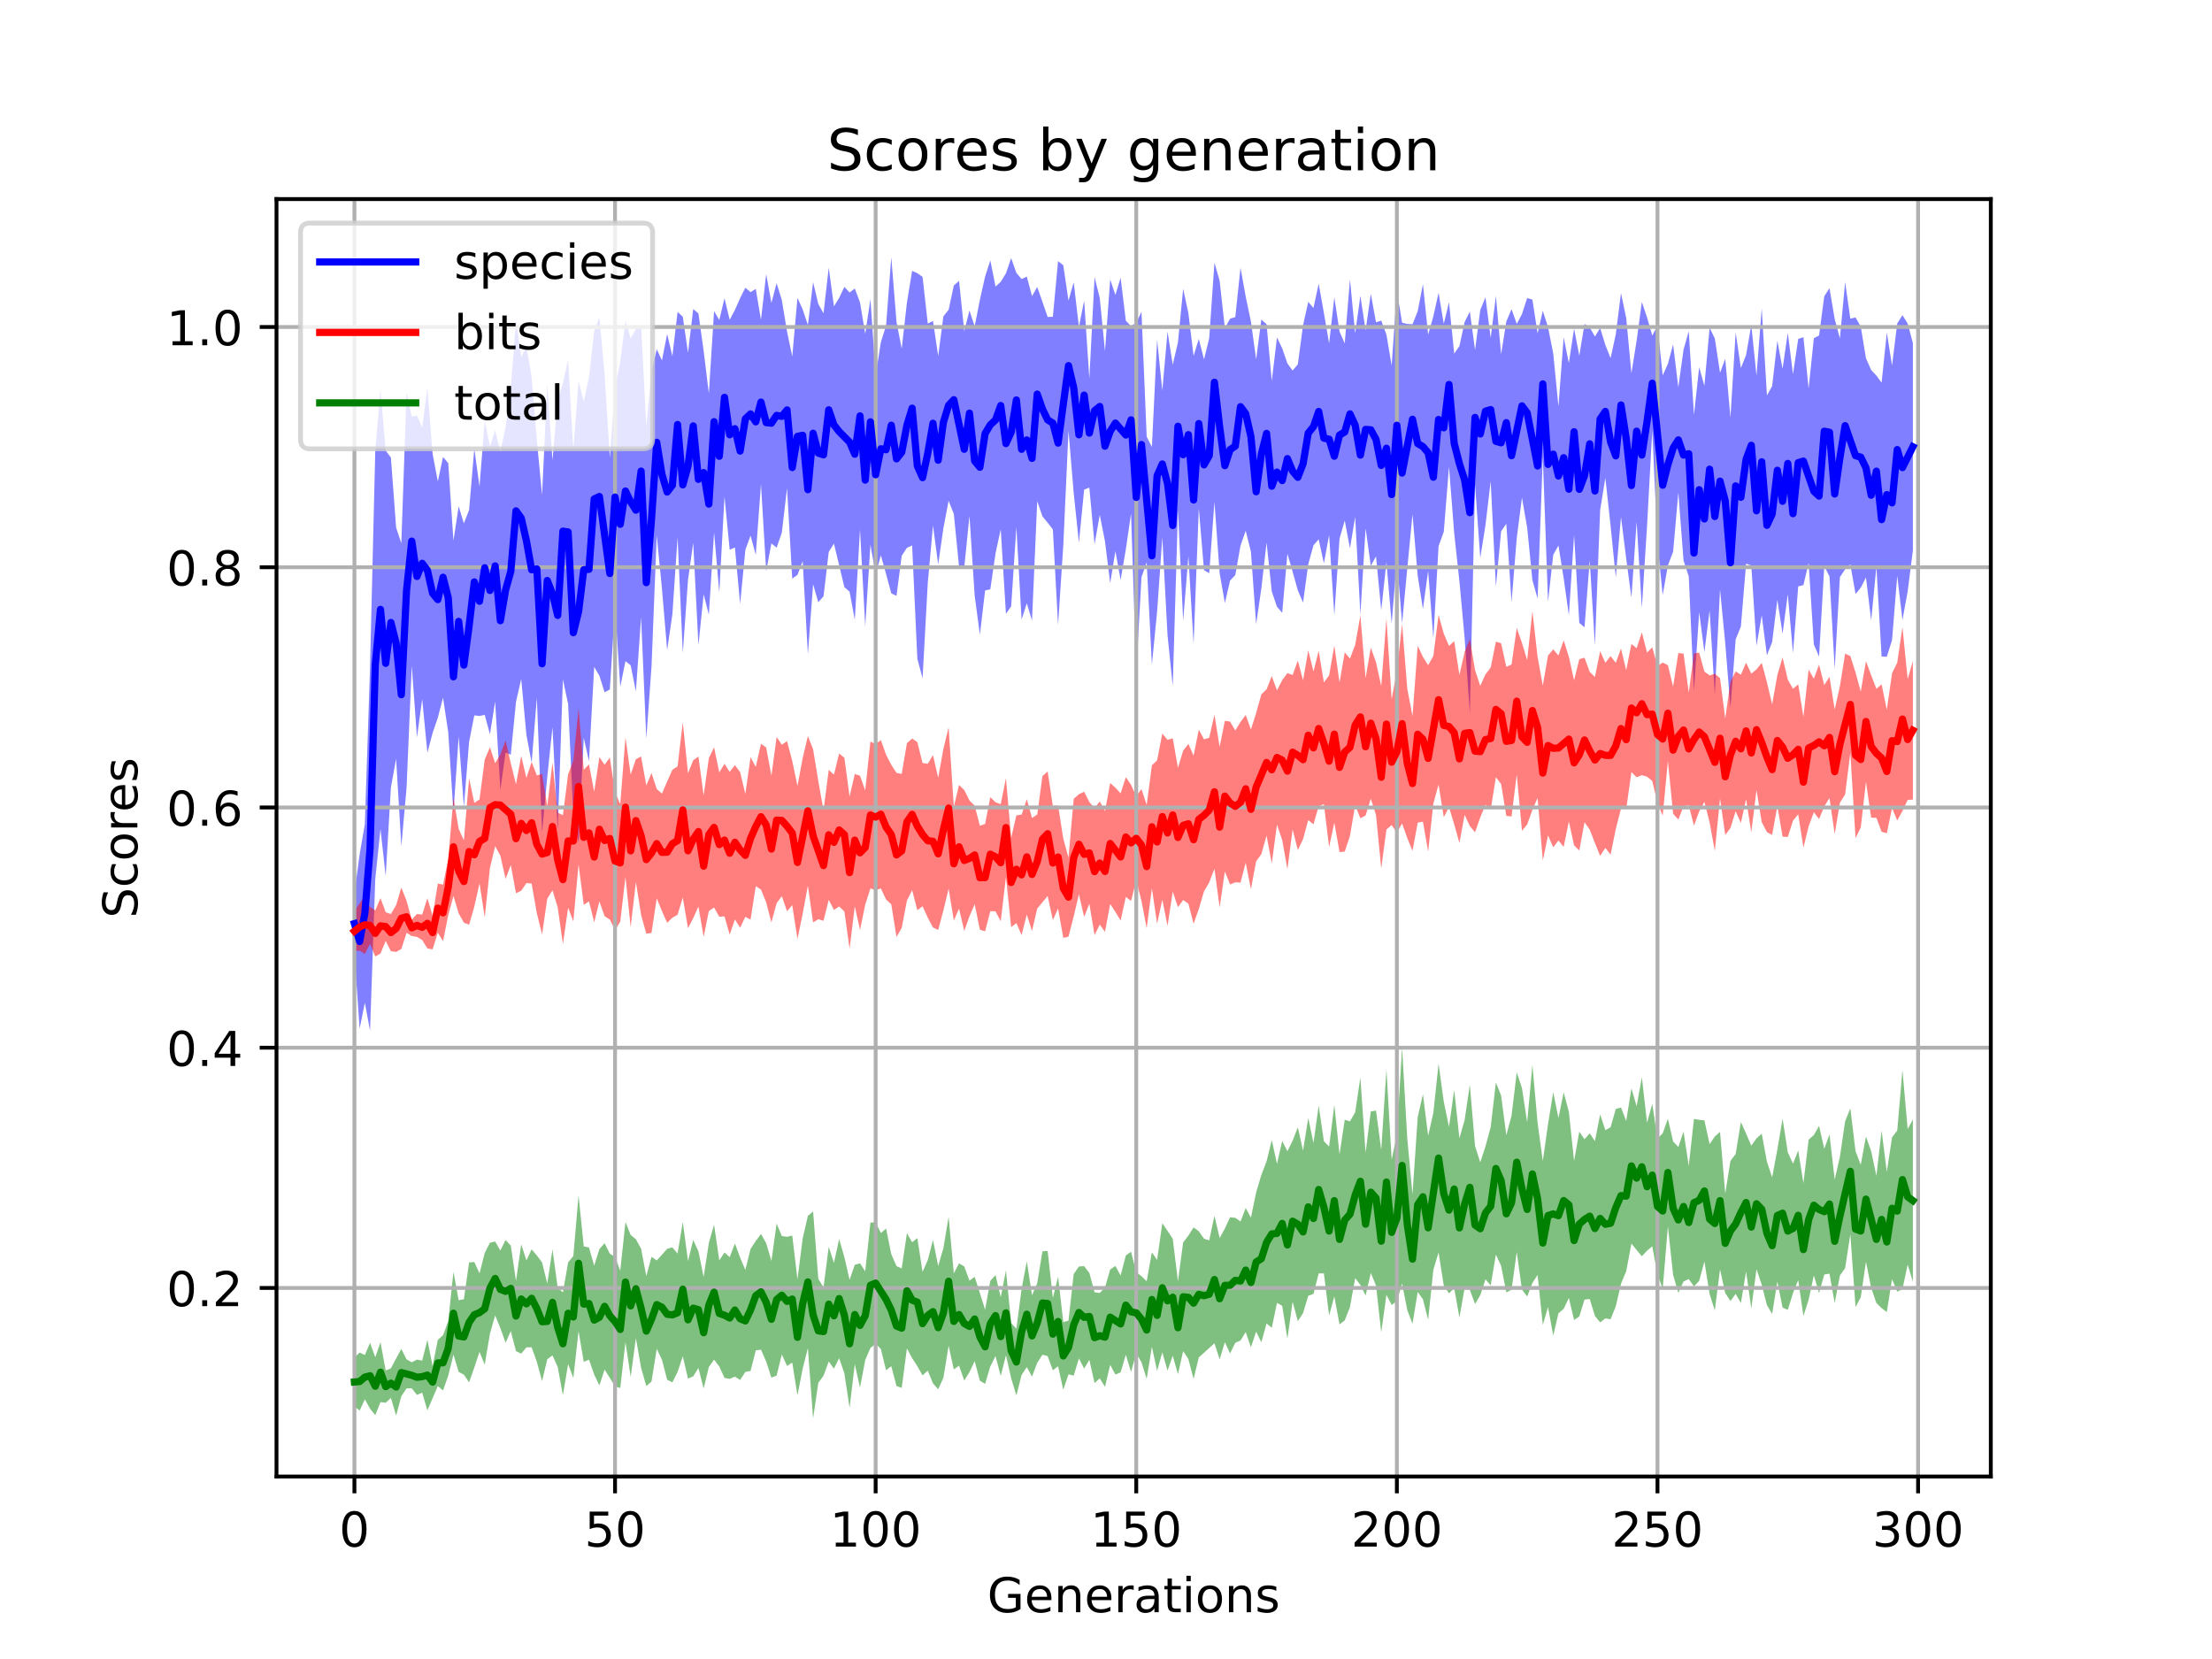 <?xml version="1.0" encoding="utf-8" standalone="no"?>
<!DOCTYPE svg PUBLIC "-//W3C//DTD SVG 1.1//EN"
  "http://www.w3.org/Graphics/SVG/1.1/DTD/svg11.dtd">
<!-- Created with matplotlib (https://matplotlib.org/) -->
<svg height="345.6pt" version="1.1" viewBox="0 0 460.8 345.6" width="460.8pt" xmlns="http://www.w3.org/2000/svg" xmlns:xlink="http://www.w3.org/1999/xlink">
 <defs>
  <style type="text/css">
*{stroke-linecap:butt;stroke-linejoin:round;}
  </style>
 </defs>
 <g id="figure_1">
  <g id="patch_1">
   <path d="M 0 345.6 
L 460.8 345.6 
L 460.8 0 
L 0 0 
z
" style="fill:#ffffff;"/>
  </g>
  <g id="axes_1">
   <g id="patch_2">
    <path d="M 57.6 307.584 
L 414.72 307.584 
L 414.72 41.472 
L 57.6 41.472 
z
" style="fill:#ffffff;"/>
   </g>
   <g id="PolyCollection_1">
    <path clip-path="url(#p084a060dc3)" d="M 73.833 186.143 
L 73.833 198.659 
L 74.919 214.283 
L 76.004 208.894 
L 77.09 214.711 
L 78.176 183.072 
L 79.262 172.707 
L 80.348 182.488 
L 81.433 164.033 
L 82.519 158.08 
L 83.605 176.286 
L 84.691 164.16 
L 85.777 138.676 
L 86.862 153.606 
L 87.948 145.628 
L 89.034 156.81 
L 90.12 152.671 
L 91.206 149.515 
L 92.291 145.309 
L 93.377 152.555 
L 94.463 169.327 
L 95.549 153.425 
L 96.635 168.06 
L 97.72 154.555 
L 98.806 149.017 
L 99.892 149.155 
L 100.978 148.923 
L 102.064 152.967 
L 103.149 146.129 
L 104.235 164.576 
L 105.321 156.783 
L 106.407 157.22 
L 107.493 146.185 
L 108.578 141.456 
L 109.664 153.096 
L 110.75 158.871 
L 111.836 145.334 
L 112.922 173.416 
L 114.007 161.843 
L 115.093 151.481 
L 116.179 173.001 
L 117.265 141.526 
L 118.351 146.68 
L 119.436 169.812 
L 120.522 175.514 
L 121.608 153.69 
L 122.694 158.578 
L 123.78 138.931 
L 124.865 140.775 
L 125.951 144.213 
L 127.037 143.63 
L 128.123 126.423 
L 129.209 143.068 
L 130.294 137.732 
L 131.38 138.589 
L 132.466 144.031 
L 133.552 128.581 
L 134.638 153.867 
L 135.723 138.841 
L 136.809 111.542 
L 137.895 122.593 
L 138.981 135.424 
L 140.067 127.985 
L 141.152 111.885 
L 142.238 136.055 
L 143.324 120.79 
L 144.41 113.076 
L 145.496 134.411 
L 146.581 123.81 
L 147.667 128.049 
L 148.753 110.878 
L 149.839 123.439 
L 150.925 103.419 
L 152.01 114.532 
L 153.096 114.052 
L 154.182 125.817 
L 155.268 114.571 
L 156.354 111.581 
L 157.439 115.574 
L 158.525 100.87 
L 159.611 118.988 
L 160.697 113.2 
L 161.783 114.088 
L 162.868 110.973 
L 163.954 101.699 
L 165.04 120.534 
L 166.126 119.754 
L 167.212 116.894 
L 168.297 136.279 
L 169.383 121.712 
L 170.469 125.465 
L 171.555 124.224 
L 172.641 114.986 
L 173.726 113.233 
L 174.812 117.76 
L 175.898 122.305 
L 176.984 123.256 
L 178.07 129.14 
L 179.155 110.282 
L 180.241 130.447 
L 181.327 113.464 
L 182.413 119.592 
L 183.499 115.693 
L 184.584 119.55 
L 185.67 123.601 
L 186.756 124.129 
L 187.842 115.781 
L 188.928 114.124 
L 190.013 113.628 
L 191.099 137.222 
L 192.185 141.309 
L 193.271 121.448 
L 194.357 109.482 
L 195.442 117.59 
L 196.528 110.015 
L 197.614 104.327 
L 198.7 107.061 
L 199.786 118.026 
L 200.871 118.19 
L 201.957 107.445 
L 203.043 124.091 
L 204.129 132.219 
L 205.215 122.998 
L 206.3 122.765 
L 207.386 115.269 
L 208.472 110.258 
L 209.558 127.873 
L 210.644 126.303 
L 211.729 109.777 
L 212.815 129.063 
L 213.901 125.681 
L 214.987 129.278 
L 216.073 104.412 
L 217.158 107.552 
L 218.244 108.889 
L 219.33 110.29 
L 220.416 130.208 
L 221.502 113.617 
L 222.587 89.711 
L 223.673 102.707 
L 224.759 113.044 
L 225.845 101.995 
L 226.931 101.579 
L 228.016 113.39 
L 229.102 107.257 
L 230.188 112.759 
L 231.274 121.481 
L 232.36 114.806 
L 233.445 120.806 
L 234.531 114.424 
L 235.617 106.98 
L 236.703 140.026 
L 237.789 120.244 
L 238.875 117.137 
L 239.96 138.471 
L 241.046 127.396 
L 242.132 111.941 
L 243.218 132.33 
L 244.304 142.926 
L 245.389 106.282 
L 246.475 129.304 
L 247.561 115.854 
L 248.647 134.163 
L 249.733 105.866 
L 250.818 118.787 
L 251.904 119.396 
L 252.99 104.559 
L 254.076 119.414 
L 255.162 125.634 
L 256.247 120.948 
L 257.333 119.797 
L 258.419 113.653 
L 259.505 110.567 
L 260.591 114.922 
L 261.676 130.02 
L 262.762 122.594 
L 263.848 113.025 
L 264.934 123.21 
L 266.02 126.4 
L 267.105 127.661 
L 268.191 115.358 
L 269.277 119.099 
L 270.363 122.985 
L 271.449 125.519 
L 272.534 117.543 
L 273.62 113.595 
L 274.706 112.347 
L 275.792 117.351 
L 276.878 111.445 
L 277.963 128.145 
L 279.049 112.203 
L 280.135 108.44 
L 281.221 114.239 
L 282.307 107.679 
L 283.392 128.008 
L 284.478 110.043 
L 285.564 117.88 
L 286.65 115.893 
L 287.736 127.133 
L 288.821 117.04 
L 289.907 129.894 
L 290.993 116.553 
L 292.079 129.858 
L 293.165 118.385 
L 294.25 107.134 
L 295.336 119.962 
L 296.422 126.87 
L 297.508 118.922 
L 298.594 132.939 
L 299.679 113.781 
L 300.765 110.772 
L 301.851 97.228 
L 302.937 111.077 
L 304.023 121.084 
L 305.108 132.862 
L 306.194 148.682 
L 307.28 101.007 
L 308.366 116.224 
L 309.452 109.391 
L 310.537 100.252 
L 311.623 122.208 
L 312.709 110.681 
L 313.795 109.112 
L 314.881 125.451 
L 315.966 112.062 
L 317.052 103.661 
L 318.138 109.921 
L 319.224 120.827 
L 320.31 124.682 
L 321.395 95.211 
L 322.481 125.332 
L 323.567 115.577 
L 324.653 113.632 
L 325.739 120.437 
L 326.824 128.168 
L 327.91 111.432 
L 328.996 129.754 
L 330.082 130.681 
L 331.168 116.718 
L 332.253 134.448 
L 333.339 106.24 
L 334.425 99.551 
L 335.511 109.509 
L 336.597 120.288 
L 337.682 107.669 
L 338.768 116.361 
L 339.854 124.515 
L 340.94 108.685 
L 342.026 126.689 
L 343.111 109.492 
L 344.197 89.755 
L 345.283 113.164 
L 346.369 123.946 
L 347.455 117.787 
L 348.54 114.936 
L 349.626 102.581 
L 350.712 116.765 
L 351.798 120.073 
L 352.884 143.936 
L 353.969 127.521 
L 355.055 135.834 
L 356.141 127.179 
L 357.227 144.698 
L 358.313 122.806 
L 359.398 133.935 
L 360.484 147.49 
L 361.57 133.193 
L 362.656 130.51 
L 363.742 117.421 
L 364.827 117.812 
L 365.913 134.531 
L 366.999 128.164 
L 368.085 136.505 
L 369.171 133.752 
L 370.256 124.95 
L 371.342 132.025 
L 372.428 123.771 
L 373.514 136.049 
L 374.6 122.163 
L 375.685 121.875 
L 376.771 117.244 
L 377.857 134.22 
L 378.943 136.787 
L 380.029 117.943 
L 381.114 120.07 
L 382.2 139.358 
L 383.286 120.221 
L 384.372 118.593 
L 385.458 117.564 
L 386.543 123.736 
L 387.629 122.427 
L 388.715 120.288 
L 389.801 129.251 
L 390.887 118.058 
L 391.972 136.776 
L 393.058 136.802 
L 394.144 133.363 
L 395.23 119.936 
L 396.316 129.157 
L 397.401 123.203 
L 398.487 114.685 
L 398.487 71.461 
L 398.487 71.461 
L 397.401 67.397 
L 396.316 65.656 
L 395.23 67.381 
L 394.144 76.143 
L 393.058 69.271 
L 391.972 79.727 
L 390.887 78.246 
L 389.801 77.073 
L 388.715 74.646 
L 387.629 68.032 
L 386.543 66.123 
L 385.458 66.39 
L 384.372 58.755 
L 383.286 70.509 
L 382.2 66.455 
L 381.114 60.03 
L 380.029 61.717 
L 378.943 69.897 
L 377.857 70.452 
L 376.771 80.943 
L 375.685 70.246 
L 374.6 70.598 
L 373.514 77.961 
L 372.428 69.321 
L 371.342 76.82 
L 370.256 70.985 
L 369.171 80.438 
L 368.085 82.369 
L 366.999 64.237 
L 365.913 78.279 
L 364.827 67.706 
L 363.742 73.959 
L 362.656 76.673 
L 361.57 69.246 
L 360.484 86.98 
L 359.398 74.751 
L 358.313 77.66 
L 357.227 70.503 
L 356.141 68.303 
L 355.055 80.377 
L 353.969 76.5 
L 352.884 86.468 
L 351.798 68.975 
L 350.712 72.84 
L 349.626 80.692 
L 348.54 71.76 
L 347.455 75.802 
L 346.369 78.204 
L 345.283 67.855 
L 344.197 69.908 
L 343.111 66.141 
L 342.026 62.899 
L 340.94 70.961 
L 339.854 77.765 
L 338.768 66.266 
L 337.682 61.052 
L 336.597 69.652 
L 335.511 74.613 
L 334.425 71.863 
L 333.339 68.326 
L 332.253 70.112 
L 331.168 68.197 
L 330.082 67.495 
L 328.996 74.107 
L 327.91 68.454 
L 326.824 75.643 
L 325.739 70.259 
L 324.653 84.684 
L 323.567 73.642 
L 322.481 68.149 
L 321.395 64.745 
L 320.31 69.461 
L 319.224 62.406 
L 318.138 62.092 
L 317.052 65.441 
L 315.966 67.488 
L 314.881 64.402 
L 313.795 66.975 
L 312.709 73.811 
L 311.623 61.66 
L 310.537 70.4 
L 309.452 61.921 
L 308.366 64.587 
L 307.28 72.918 
L 306.194 64.906 
L 305.108 67.096 
L 304.023 72.099 
L 302.937 73.672 
L 301.851 62.965 
L 300.765 67.467 
L 299.679 60.995 
L 298.594 65.892 
L 297.508 69.706 
L 296.422 59.207 
L 295.336 64.837 
L 294.25 67.551 
L 293.165 67.484 
L 292.079 67.227 
L 290.993 60.613 
L 289.907 76.167 
L 288.821 69.716 
L 287.736 66.784 
L 286.65 67.153 
L 285.564 61.201 
L 284.478 68.857 
L 283.392 61.611 
L 282.307 69.459 
L 281.221 58.194 
L 280.135 71.543 
L 279.049 69.059 
L 277.963 61.932 
L 276.878 71.545 
L 275.792 65.204 
L 274.706 59.096 
L 273.62 64.163 
L 272.534 62.887 
L 271.449 67.763 
L 270.363 75.892 
L 269.277 77.195 
L 268.191 75.712 
L 267.105 72.558 
L 266.02 70.296 
L 264.934 79.361 
L 263.848 67.546 
L 262.762 66.564 
L 261.676 74.862 
L 260.591 66.98 
L 259.505 61.797 
L 258.419 55.778 
L 257.333 66.059 
L 256.247 66.389 
L 255.162 68.379 
L 254.076 58.504 
L 252.99 54.703 
L 251.904 70.443 
L 250.818 74.876 
L 249.733 70.602 
L 248.647 74.142 
L 247.561 65.238 
L 246.475 60.165 
L 245.389 71.316 
L 244.304 75.989 
L 243.218 69.069 
L 242.132 81.372 
L 241.046 70.78 
L 239.96 93.095 
L 238.875 90.969 
L 237.789 64.972 
L 236.703 67.218 
L 235.617 67.939 
L 234.531 66.817 
L 233.445 57.85 
L 232.36 61.461 
L 231.274 58.205 
L 230.188 73.143 
L 229.102 62.094 
L 228.016 57.731 
L 226.931 78.86 
L 225.845 62.631 
L 224.759 68.109 
L 223.673 58.814 
L 222.587 62.625 
L 221.502 55.264 
L 220.416 54.399 
L 219.33 65.987 
L 218.244 66.033 
L 217.158 62.868 
L 216.073 59.785 
L 214.987 61.695 
L 213.901 57.622 
L 212.815 58.134 
L 211.729 56.851 
L 210.644 53.767 
L 209.558 56.937 
L 208.472 58.706 
L 207.386 59.697 
L 206.3 54.24 
L 205.215 57.612 
L 204.129 62.458 
L 203.043 67.97 
L 201.957 64.688 
L 200.871 68.988 
L 199.786 58.506 
L 198.7 59.485 
L 197.614 64.535 
L 196.528 65.896 
L 195.442 74.16 
L 194.357 66.866 
L 193.271 67.41 
L 192.185 57.695 
L 191.099 56.911 
L 190.013 56.425 
L 188.928 63.034 
L 187.842 72.646 
L 186.756 67.041 
L 185.67 53.568 
L 184.584 67.826 
L 183.499 71.293 
L 182.413 78.219 
L 181.327 62.292 
L 180.241 69.574 
L 179.155 62.993 
L 178.07 60.099 
L 176.984 60.939 
L 175.898 59.759 
L 174.812 62.05 
L 173.726 63.825 
L 172.641 55.756 
L 171.555 65.272 
L 170.469 63.333 
L 169.383 58.779 
L 168.297 67.723 
L 167.212 64.457 
L 166.126 62.058 
L 165.04 74.26 
L 163.954 69.093 
L 162.868 62.512 
L 161.783 58.976 
L 160.697 63.117 
L 159.611 57.089 
L 158.525 66.65 
L 157.439 60.182 
L 156.354 60.862 
L 155.268 59.934 
L 154.182 62.11 
L 153.096 64.567 
L 152.01 66.62 
L 150.925 62.126 
L 149.839 66.671 
L 148.753 64.815 
L 147.667 81.971 
L 146.581 73.089 
L 145.496 65.303 
L 144.41 64.372 
L 143.324 73.493 
L 142.238 65.972 
L 141.152 64.982 
L 140.067 74.196 
L 138.981 69.581 
L 137.895 75.083 
L 136.809 72.752 
L 135.723 77.351 
L 134.638 88.883 
L 133.552 67.694 
L 132.466 68.529 
L 131.38 70.499 
L 130.294 66.83 
L 129.209 75.365 
L 128.123 80.67 
L 127.037 95.313 
L 125.951 77.973 
L 124.865 66.085 
L 123.78 68.95 
L 122.694 78.623 
L 121.608 83.651 
L 120.522 79.353 
L 119.436 93.795 
L 118.351 74.968 
L 117.265 79.771 
L 116.179 83.397 
L 115.093 95.899 
L 114.007 80.022 
L 112.922 103.13 
L 111.836 91.707 
L 110.75 78.52 
L 109.664 72.215 
L 108.578 74.376 
L 107.493 66.655 
L 106.407 80.851 
L 105.321 89.056 
L 104.235 94.034 
L 103.149 89.641 
L 102.064 93.042 
L 100.978 87.627 
L 99.892 101.357 
L 98.806 93.439 
L 97.72 106.246 
L 96.635 109.036 
L 95.549 105.466 
L 94.463 112.653 
L 93.377 96.487 
L 92.291 95.195 
L 91.206 100.297 
L 90.12 94.549 
L 89.034 80.772 
L 87.948 89.061 
L 86.862 86.568 
L 85.777 86.775 
L 84.691 81.809 
L 83.605 113.161 
L 82.519 109.918 
L 81.433 95.317 
L 80.348 93.878 
L 79.262 81.179 
L 78.176 93.904 
L 77.09 138.903 
L 76.004 171.665 
L 74.919 177.975 
L 73.833 186.143 
z
" style="fill:#0000ff;fill-opacity:0.5;"/>
   </g>
   <g id="PolyCollection_2">
    <path clip-path="url(#p084a060dc3)" d="M 73.833 189.806 
L 73.833 198.165 
L 74.919 198.027 
L 76.004 198.717 
L 77.09 196.648 
L 78.176 199.249 
L 79.262 198.645 
L 80.348 196.012 
L 81.433 198.148 
L 82.519 198.302 
L 83.605 197.69 
L 84.691 194.336 
L 85.777 194.996 
L 86.862 195.169 
L 87.948 195.828 
L 89.034 197.579 
L 90.12 197.768 
L 91.206 194.301 
L 92.291 196.056 
L 93.377 190.667 
L 94.463 186.647 
L 95.549 190.269 
L 96.635 192.206 
L 97.72 192.643 
L 98.806 188.869 
L 99.892 184.005 
L 100.978 191.092 
L 102.064 180.815 
L 103.149 176.256 
L 104.235 178.261 
L 105.321 183.086 
L 106.407 180.21 
L 107.493 186.07 
L 108.578 185.555 
L 109.664 183.957 
L 110.75 184.068 
L 111.836 190.256 
L 112.922 194.647 
L 114.007 187.207 
L 115.093 185.466 
L 116.179 189.014 
L 117.265 196.669 
L 118.351 189.084 
L 119.436 191.956 
L 120.522 180.064 
L 121.608 188.508 
L 122.694 187.77 
L 123.78 192.15 
L 124.865 187.778 
L 125.951 190.862 
L 127.037 191.545 
L 128.123 193.739 
L 129.209 192 
L 130.294 182.696 
L 131.38 193.127 
L 132.466 183.738 
L 133.552 190.594 
L 134.638 194.503 
L 135.723 194.35 
L 136.809 187.13 
L 137.895 189.805 
L 138.981 192.244 
L 140.067 191.181 
L 141.152 190.562 
L 142.238 186.97 
L 143.324 193.367 
L 144.41 191.258 
L 145.496 188.86 
L 146.581 195.153 
L 147.667 189.791 
L 148.753 189.044 
L 149.839 190.975 
L 150.925 190.899 
L 152.01 194.695 
L 153.096 191.523 
L 154.182 193.26 
L 155.268 190.979 
L 156.354 191.578 
L 157.439 184.602 
L 158.525 185.316 
L 159.611 187.987 
L 160.697 192.154 
L 161.783 188.159 
L 162.868 186.68 
L 163.954 189.825 
L 165.04 188.558 
L 166.126 195.606 
L 167.212 190.349 
L 168.297 184.496 
L 169.383 192.166 
L 170.469 191.488 
L 171.555 191.812 
L 172.641 187.444 
L 173.726 189.563 
L 174.812 188.834 
L 175.898 189.872 
L 176.984 197.643 
L 178.07 188.786 
L 179.155 193.729 
L 180.241 188.444 
L 181.327 185.065 
L 182.413 185.449 
L 183.499 185.067 
L 184.584 187.387 
L 185.67 188.39 
L 186.756 195.191 
L 187.842 193.284 
L 188.928 187.609 
L 190.013 185.445 
L 191.099 189.624 
L 192.185 188.785 
L 193.271 191.157 
L 194.357 193.218 
L 195.442 193.72 
L 196.528 189.658 
L 197.614 185.127 
L 198.7 191.764 
L 199.786 189.28 
L 200.871 193.929 
L 201.957 190.884 
L 203.043 188.356 
L 204.129 193.672 
L 205.215 194.009 
L 206.3 189.805 
L 207.386 189.85 
L 208.472 191.934 
L 209.558 182.705 
L 210.644 193.142 
L 211.729 192.296 
L 212.815 194.793 
L 213.901 190.514 
L 214.987 193.938 
L 216.073 189.279 
L 217.158 187.962 
L 218.244 186.646 
L 219.33 191.672 
L 220.416 189.265 
L 221.502 195.378 
L 222.587 195.116 
L 223.673 190.91 
L 224.759 186.287 
L 225.845 191.015 
L 226.931 188.266 
L 228.016 194.802 
L 229.102 192.606 
L 230.188 194.127 
L 231.274 188.322 
L 232.36 189.98 
L 233.445 191.766 
L 234.531 186.828 
L 235.617 187.691 
L 236.703 183.391 
L 237.789 187.679 
L 238.875 193.375 
L 239.96 185.049 
L 241.046 192.397 
L 242.132 187.413 
L 243.218 192.888 
L 244.304 185.736 
L 245.389 188.971 
L 246.475 187.489 
L 247.561 188.239 
L 248.647 192.438 
L 249.733 189.367 
L 250.818 185.686 
L 251.904 183.814 
L 252.99 180.985 
L 254.076 189.019 
L 255.162 181.527 
L 256.247 184.258 
L 257.333 183.792 
L 258.419 183.869 
L 259.505 179.707 
L 260.591 185.23 
L 261.676 179.43 
L 262.762 177.924 
L 263.848 174.067 
L 264.934 179.869 
L 266.02 171.769 
L 267.105 175.009 
L 268.191 181.06 
L 269.277 172.786 
L 270.363 177.099 
L 271.449 174.799 
L 272.534 170.834 
L 273.62 171.724 
L 274.706 167.942 
L 275.792 167.526 
L 276.878 176.437 
L 277.963 171.372 
L 279.049 177.5 
L 280.135 177.402 
L 281.221 174.149 
L 282.307 167.745 
L 283.392 170.457 
L 284.478 169.885 
L 285.564 166.376 
L 286.65 169.806 
L 287.736 180.928 
L 288.821 172.793 
L 289.907 171.874 
L 290.993 173.464 
L 292.079 171.541 
L 293.165 174.585 
L 294.25 177.266 
L 295.336 171.366 
L 296.422 171.18 
L 297.508 177.383 
L 298.594 167.4 
L 299.679 163.431 
L 300.765 170.229 
L 301.851 168.139 
L 302.937 171.714 
L 304.023 175.599 
L 305.108 169.722 
L 306.194 172.091 
L 307.28 173.38 
L 308.366 170.274 
L 309.452 167.65 
L 310.537 168.645 
L 311.623 161.896 
L 312.709 163.348 
L 313.795 169.95 
L 314.881 170.089 
L 315.966 161.317 
L 317.052 173.075 
L 318.138 171.757 
L 319.224 168.717 
L 320.31 166.208 
L 321.395 179.275 
L 322.481 174.028 
L 323.567 176.514 
L 324.653 175.087 
L 325.739 176.432 
L 326.824 171.124 
L 327.91 176.096 
L 328.996 177.168 
L 330.082 171.293 
L 331.168 172.83 
L 332.253 175.616 
L 333.339 178.3 
L 334.425 176.63 
L 335.511 178.053 
L 336.597 172.706 
L 337.682 168.443 
L 338.768 168.563 
L 339.854 160.845 
L 340.94 161.922 
L 342.026 161.485 
L 343.111 161.797 
L 344.197 162.69 
L 345.283 167.28 
L 346.369 169.893 
L 347.455 158.566 
L 348.54 169.504 
L 349.626 170.73 
L 350.712 167.988 
L 351.798 167.754 
L 352.884 171.993 
L 353.969 169.034 
L 355.055 167.043 
L 356.141 171.305 
L 357.227 177.262 
L 358.313 166.32 
L 359.398 173.949 
L 360.484 172.488 
L 361.57 168.995 
L 362.656 171.438 
L 363.742 166.476 
L 364.827 173.384 
L 365.913 164.565 
L 366.999 171.253 
L 368.085 173.351 
L 369.171 173.923 
L 370.256 167.898 
L 371.342 174.284 
L 372.428 174.353 
L 373.514 170.964 
L 374.6 169.628 
L 375.685 176.572 
L 376.771 172.151 
L 377.857 169.186 
L 378.943 170.627 
L 380.029 168.002 
L 381.114 166.241 
L 382.2 173.735 
L 383.286 167.212 
L 384.372 165.502 
L 385.458 156.832 
L 386.543 174.6 
L 387.629 172.368 
L 388.715 162.866 
L 389.801 170.336 
L 390.887 170.371 
L 391.972 173.272 
L 393.058 173.582 
L 394.144 168.311 
L 395.23 170.93 
L 396.316 168.943 
L 397.401 166.644 
L 398.487 166.563 
L 398.487 137.703 
L 398.487 137.703 
L 397.401 141.467 
L 396.316 130.636 
L 395.23 138.031 
L 394.144 140.272 
L 393.058 147.855 
L 391.972 142.564 
L 390.887 143.492 
L 389.801 140.669 
L 388.715 137.732 
L 387.629 144.08 
L 386.543 140.077 
L 385.458 136.668 
L 384.372 136.164 
L 383.286 142.934 
L 382.2 147.778 
L 381.114 140.988 
L 380.029 142.72 
L 378.943 138.448 
L 377.857 141.4 
L 376.771 139.473 
L 375.685 149.317 
L 374.6 142.567 
L 373.514 143.486 
L 372.428 141.582 
L 371.342 136.949 
L 370.256 140.618 
L 369.171 146.729 
L 368.085 142.122 
L 366.999 138.089 
L 365.913 139.449 
L 364.827 140.336 
L 363.742 138.051 
L 362.656 140.549 
L 361.57 139.867 
L 360.484 142.04 
L 359.398 149.684 
L 358.313 141.253 
L 357.227 140.358 
L 356.141 140.707 
L 355.055 139.888 
L 353.969 135.952 
L 352.884 136.12 
L 351.798 144.27 
L 350.712 136.167 
L 349.626 136.04 
L 348.54 143.028 
L 347.455 138.576 
L 346.369 138.019 
L 345.283 138.763 
L 344.197 134.84 
L 343.111 135.949 
L 342.026 131.722 
L 340.94 135.041 
L 339.854 134.141 
L 338.768 139.621 
L 337.682 135.111 
L 336.597 138.081 
L 335.511 136.672 
L 334.425 138.073 
L 333.339 135.646 
L 332.253 141.038 
L 331.168 139.953 
L 330.082 137.007 
L 328.996 137.339 
L 327.91 141.72 
L 326.824 136.821 
L 325.739 133.383 
L 324.653 136.553 
L 323.567 135.258 
L 322.481 136.569 
L 321.395 142.813 
L 320.31 136.863 
L 319.224 127.322 
L 318.138 137.512 
L 317.052 133.925 
L 315.966 130.818 
L 314.881 138.42 
L 313.795 138.924 
L 312.709 133.993 
L 311.623 133.667 
L 310.537 139.073 
L 309.452 140.476 
L 308.366 142.879 
L 307.28 139.58 
L 306.194 133.123 
L 305.108 135.822 
L 304.023 140.578 
L 302.937 133.555 
L 301.851 134.559 
L 300.765 131.997 
L 299.679 128.089 
L 298.594 136.621 
L 297.508 138.583 
L 296.422 136.85 
L 295.336 134.542 
L 294.25 149.188 
L 293.165 143.487 
L 292.079 129.963 
L 290.993 139.808 
L 289.907 145.693 
L 288.821 128.886 
L 287.736 142.907 
L 286.65 137.97 
L 285.564 134.91 
L 284.478 141.265 
L 283.392 128.232 
L 282.307 134.348 
L 281.221 137.204 
L 280.135 135.907 
L 279.049 142.206 
L 277.963 134.491 
L 276.878 140.692 
L 275.792 142.158 
L 274.706 135.586 
L 273.62 139.88 
L 272.534 135.472 
L 271.449 141.711 
L 270.363 137.613 
L 269.277 140.61 
L 268.191 140.22 
L 267.105 141.698 
L 266.02 143.815 
L 264.934 140.848 
L 263.848 143.595 
L 262.762 144.651 
L 261.676 148.537 
L 260.591 151.978 
L 259.505 148.938 
L 258.419 150.397 
L 257.333 152.176 
L 256.247 150.314 
L 255.162 150.164 
L 254.076 155.582 
L 252.99 148.899 
L 251.904 153.684 
L 250.818 154.011 
L 249.733 151.996 
L 248.647 157.415 
L 247.561 154.965 
L 246.475 156.376 
L 245.389 159.953 
L 244.304 153.789 
L 243.218 154.133 
L 242.132 152.804 
L 241.046 158.399 
L 239.96 159.43 
L 238.875 167.68 
L 237.789 164.364 
L 236.703 165.872 
L 235.617 163.488 
L 234.531 161.894 
L 233.445 165.27 
L 232.36 164.094 
L 231.274 163.111 
L 230.188 168.952 
L 229.102 166.959 
L 228.016 168.345 
L 226.931 167.086 
L 225.845 164.931 
L 224.759 165.452 
L 223.673 166.415 
L 222.587 178.657 
L 221.502 174.735 
L 220.416 167.802 
L 219.33 167.896 
L 218.244 160.708 
L 217.158 161.69 
L 216.073 169.69 
L 214.987 170.406 
L 213.901 166.488 
L 212.815 169.698 
L 211.729 169.862 
L 210.644 174.526 
L 209.558 162.1 
L 208.472 167.523 
L 207.386 167.126 
L 206.3 166.064 
L 205.215 171.639 
L 204.129 172.015 
L 203.043 167.848 
L 201.957 166.754 
L 200.871 164.575 
L 199.786 163.518 
L 198.7 168.106 
L 197.614 151.531 
L 196.528 155.992 
L 195.442 162.024 
L 194.357 157.294 
L 193.271 159.113 
L 192.185 158.946 
L 191.099 154.591 
L 190.013 153.845 
L 188.928 154.819 
L 187.842 161.223 
L 186.756 160.999 
L 185.67 159.331 
L 184.584 157.211 
L 183.499 154.178 
L 182.413 154.987 
L 181.327 154.492 
L 180.241 164.649 
L 179.155 161.597 
L 178.07 161.236 
L 176.984 165.922 
L 175.898 157.859 
L 174.812 156.962 
L 173.726 161.382 
L 172.641 160.369 
L 171.555 168.818 
L 170.469 162.719 
L 169.383 156.086 
L 168.297 153.318 
L 167.212 157.931 
L 166.126 163.731 
L 165.04 158.518 
L 163.954 154.394 
L 162.868 155.134 
L 161.783 153.526 
L 160.697 161.597 
L 159.611 155.724 
L 158.525 154.942 
L 157.439 159.773 
L 156.354 157.719 
L 155.268 165.383 
L 154.182 160.845 
L 153.096 159.391 
L 152.01 160.805 
L 150.925 159.114 
L 149.839 160.901 
L 148.753 155.674 
L 147.667 157.933 
L 146.581 165.718 
L 145.496 157.595 
L 144.41 158.38 
L 143.324 161.102 
L 142.238 150.451 
L 141.152 159.66 
L 140.067 160.351 
L 138.981 162.81 
L 137.895 165.328 
L 136.809 164.354 
L 135.723 161.032 
L 134.638 163.639 
L 133.552 157.592 
L 132.466 158.153 
L 131.38 161.365 
L 130.294 153.605 
L 129.209 167.53 
L 128.123 165.005 
L 127.037 157.804 
L 125.951 159.311 
L 124.865 157.72 
L 123.78 164.932 
L 122.694 159.237 
L 121.608 160.357 
L 120.522 147.616 
L 119.436 158.425 
L 118.351 161.296 
L 117.265 169.813 
L 116.179 169.284 
L 115.093 158.896 
L 114.007 167.975 
L 112.922 161.209 
L 111.836 161.55 
L 110.75 158.721 
L 109.664 162.06 
L 108.578 157.479 
L 107.493 163.357 
L 106.407 159.017 
L 105.321 154.269 
L 104.235 157.172 
L 103.149 158.988 
L 102.064 155.67 
L 100.978 158.222 
L 99.892 166.539 
L 98.806 167.263 
L 97.72 162.134 
L 96.635 175.07 
L 95.549 172.652 
L 94.463 166.154 
L 93.377 178.996 
L 92.291 184.279 
L 91.206 184.052 
L 90.12 190.776 
L 89.034 187.114 
L 87.948 190.524 
L 86.862 190.4 
L 85.777 191.576 
L 84.691 187.634 
L 83.605 184.898 
L 82.519 188.549 
L 81.433 190.417 
L 80.348 190.041 
L 79.262 187.097 
L 78.176 189.642 
L 77.09 188.928 
L 76.004 186.598 
L 74.919 188.178 
L 73.833 189.806 
z
" style="fill:#ff0000;fill-opacity:0.5;"/>
   </g>
   <g id="PolyCollection_3">
    <path clip-path="url(#p084a060dc3)" d="M 73.833 282.799 
L 73.833 292.985 
L 74.919 293.841 
L 76.004 291.491 
L 77.09 293.457 
L 78.176 294.805 
L 79.262 292.086 
L 80.348 292.217 
L 81.433 291.218 
L 82.519 294.879 
L 83.605 290.861 
L 84.691 289.218 
L 85.777 289.212 
L 86.862 290.588 
L 87.948 290.106 
L 89.034 293.809 
L 90.12 291.265 
L 91.206 288.744 
L 92.291 289.655 
L 93.377 286.573 
L 94.463 282.184 
L 95.549 285.793 
L 96.635 286.367 
L 97.72 287.97 
L 98.806 284.872 
L 99.892 281.606 
L 100.978 284.284 
L 102.064 277.818 
L 103.149 274.02 
L 104.235 276.681 
L 105.321 279.709 
L 106.407 277.293 
L 107.493 281.463 
L 108.578 281.99 
L 109.664 280.671 
L 110.75 280.669 
L 111.836 283.693 
L 112.922 287.708 
L 114.007 283.163 
L 115.093 282.347 
L 116.179 284.759 
L 117.265 290.638 
L 118.351 284.154 
L 119.436 287.046 
L 120.522 277.294 
L 121.608 283.699 
L 122.694 283.228 
L 123.78 286.345 
L 124.865 288.6 
L 125.951 285.298 
L 127.037 287.03 
L 128.123 288.783 
L 129.209 289.16 
L 130.294 279.574 
L 131.38 286.827 
L 132.466 278.764 
L 133.552 284.93 
L 134.638 288.745 
L 135.723 287.807 
L 136.809 280.99 
L 137.895 283.247 
L 138.981 287.427 
L 140.067 287.975 
L 141.152 285.814 
L 142.238 282.533 
L 143.324 287.19 
L 144.41 286.722 
L 145.496 284.974 
L 146.581 289.246 
L 147.667 284.777 
L 148.753 283.231 
L 149.839 284.662 
L 150.925 287.045 
L 152.01 287.241 
L 153.096 286.768 
L 154.182 287.474 
L 155.268 285.8 
L 156.354 285.586 
L 157.439 281.313 
L 158.525 281.16 
L 159.611 283.635 
L 160.697 286.983 
L 161.783 286.561 
L 162.868 282.152 
L 163.954 284.551 
L 165.04 283.84 
L 166.126 290.665 
L 167.212 285.129 
L 168.297 280.817 
L 169.383 295.488 
L 170.469 288.076 
L 171.555 286.583 
L 172.641 283.615 
L 173.726 285.118 
L 174.812 282.915 
L 175.898 286.103 
L 176.984 293.263 
L 178.07 284.196 
L 179.155 289.058 
L 180.241 283.332 
L 181.327 280.801 
L 182.413 279.948 
L 183.499 280.996 
L 184.584 285.459 
L 185.67 284.598 
L 186.756 288.731 
L 187.842 289.126 
L 188.928 280.885 
L 190.013 282.93 
L 191.099 284.594 
L 192.185 286.521 
L 193.271 285.531 
L 194.357 288.18 
L 195.442 289.409 
L 196.528 287.031 
L 197.614 280.329 
L 198.7 285.29 
L 199.786 284.496 
L 200.871 287.593 
L 201.957 285.852 
L 203.043 283.554 
L 204.129 287.622 
L 205.215 288.286 
L 206.3 284.641 
L 207.386 282.493 
L 208.472 286.623 
L 209.558 282.337 
L 210.644 287.107 
L 211.729 290.691 
L 212.815 286.435 
L 213.901 284.791 
L 214.987 286.766 
L 216.073 283.913 
L 217.158 282.21 
L 218.244 282.505 
L 219.33 285.458 
L 220.416 284.615 
L 221.502 289.514 
L 222.587 286.298 
L 223.673 286.56 
L 224.759 282.989 
L 225.845 285.096 
L 226.931 283.286 
L 228.016 288.115 
L 229.102 287.144 
L 230.188 288.909 
L 231.274 284.324 
L 232.36 286.344 
L 233.445 285.881 
L 234.531 282.213 
L 235.617 285.793 
L 236.703 281.941 
L 237.789 283.77 
L 238.875 287.247 
L 239.96 280.557 
L 241.046 285.567 
L 242.132 281.71 
L 243.218 285.533 
L 244.304 282.416 
L 245.389 286.258 
L 246.475 281.456 
L 247.561 283.127 
L 248.647 287.244 
L 249.733 282.764 
L 250.818 281.802 
L 251.904 280.813 
L 252.99 279.819 
L 254.076 283.188 
L 255.162 279.592 
L 256.247 281.938 
L 257.333 279.733 
L 258.419 279.25 
L 259.505 277.487 
L 260.591 280.671 
L 261.676 277.397 
L 262.762 279.626 
L 263.848 275.687 
L 264.934 276.612 
L 266.02 271.414 
L 267.105 272.024 
L 268.191 278.866 
L 269.277 271.165 
L 270.363 275.216 
L 271.449 273.544 
L 272.534 269.933 
L 273.62 269.548 
L 274.706 265.27 
L 275.792 265.279 
L 276.878 274.042 
L 277.963 270.053 
L 279.049 275.894 
L 280.135 275.053 
L 281.221 272.286 
L 282.307 266.245 
L 283.392 267.684 
L 284.478 269.889 
L 285.564 265.168 
L 286.65 267.814 
L 287.736 277.565 
L 288.821 269.723 
L 289.907 271.852 
L 290.993 271.087 
L 292.079 267.37 
L 293.165 272.932 
L 294.25 275.754 
L 295.336 269.124 
L 296.422 270.67 
L 297.508 274.928 
L 298.594 264.532 
L 299.679 260.901 
L 300.765 267.799 
L 301.851 269.44 
L 302.937 268.336 
L 304.023 274.458 
L 305.108 268.31 
L 306.194 268.697 
L 307.28 271.65 
L 308.366 269.808 
L 309.452 266.509 
L 310.537 267.772 
L 311.623 261.344 
L 312.709 263.696 
L 313.795 269.22 
L 314.881 268.687 
L 315.966 260.811 
L 317.052 268.642 
L 318.138 270.087 
L 319.224 267.276 
L 320.31 265.585 
L 321.395 276.023 
L 322.481 272.263 
L 323.567 278.236 
L 324.653 273.58 
L 325.739 272.656 
L 326.824 270.376 
L 327.91 274.985 
L 328.996 274.245 
L 330.082 270.728 
L 331.168 270.603 
L 332.253 274.129 
L 333.339 275.483 
L 334.425 274.644 
L 335.511 274.819 
L 336.597 272.128 
L 337.682 267.426 
L 338.768 264.824 
L 339.854 259.052 
L 340.94 260.406 
L 342.026 261.706 
L 343.111 260.543 
L 344.197 259.616 
L 345.283 265.467 
L 346.369 268.475 
L 347.455 255.446 
L 348.54 265.604 
L 349.626 269.331 
L 350.712 266.948 
L 351.798 266.45 
L 352.884 267.982 
L 353.969 266.823 
L 355.055 262.795 
L 356.141 269.573 
L 357.227 272.999 
L 358.313 264.427 
L 359.398 269.356 
L 360.484 271.03 
L 361.57 269.528 
L 362.656 271.45 
L 363.742 264.863 
L 364.827 272.582 
L 365.913 264.388 
L 366.999 267.631 
L 368.085 271.871 
L 369.171 273.717 
L 370.256 266.957 
L 371.342 272.401 
L 372.428 272.861 
L 373.514 269.39 
L 374.6 266.653 
L 375.685 274.143 
L 376.771 270.744 
L 377.857 265.681 
L 378.943 269.371 
L 380.029 265.509 
L 381.114 265.321 
L 382.2 271.446 
L 383.286 265.69 
L 384.372 264.203 
L 385.458 257.107 
L 386.543 272.282 
L 387.629 270.248 
L 388.715 262.845 
L 389.801 268.284 
L 390.887 271.433 
L 391.972 272.505 
L 393.058 273.313 
L 394.144 266.472 
L 395.23 269.073 
L 396.316 268.545 
L 397.401 263.441 
L 398.487 267.016 
L 398.487 233.2 
L 398.487 233.2 
L 397.401 235.207 
L 396.316 222.912 
L 395.23 235.522 
L 394.144 236.94 
L 393.058 244.137 
L 391.972 235.554 
L 390.887 244.948 
L 389.801 239.848 
L 388.715 236.746 
L 387.629 242.645 
L 386.543 239.824 
L 385.458 230.899 
L 384.372 233.584 
L 383.286 240.978 
L 382.2 245.727 
L 381.114 236.326 
L 380.029 239.315 
L 378.943 234.541 
L 377.857 236.451 
L 376.771 237.42 
L 375.685 246.476 
L 374.6 239.685 
L 373.514 242.42 
L 372.428 240.054 
L 371.342 233.049 
L 370.256 239.453 
L 369.171 245.271 
L 368.085 241.997 
L 366.999 236.169 
L 365.913 237.147 
L 364.827 238.667 
L 363.742 236.147 
L 362.656 233.727 
L 361.57 240.408 
L 360.484 241.829 
L 359.398 248.655 
L 358.313 235.799 
L 357.227 236.76 
L 356.141 238.341 
L 355.055 233.398 
L 353.969 233.284 
L 352.884 233.088 
L 351.798 242.906 
L 350.712 235.717 
L 349.626 238.944 
L 348.54 237.798 
L 347.455 233.062 
L 346.369 236.078 
L 345.283 237.195 
L 344.197 229.974 
L 343.111 233.892 
L 342.026 224.427 
L 340.94 230.451 
L 339.854 226.719 
L 338.768 233.531 
L 337.682 230.71 
L 336.597 231.014 
L 335.511 234.832 
L 334.425 235.437 
L 333.339 232.156 
L 332.253 237.725 
L 331.168 236.092 
L 330.082 237.326 
L 328.996 235.739 
L 327.91 241.872 
L 326.824 231.606 
L 325.739 227.54 
L 324.653 232.929 
L 323.567 227.509 
L 322.481 234.184 
L 321.395 241.875 
L 320.31 233.908 
L 319.224 221.856 
L 318.138 233.816 
L 317.052 226.669 
L 315.966 223.402 
L 314.881 232.424 
L 313.795 236.504 
L 312.709 228.217 
L 311.623 225.485 
L 310.537 234.805 
L 309.452 238.824 
L 308.366 242.135 
L 307.28 238.738 
L 306.194 225.996 
L 305.108 233.328 
L 304.023 237.121 
L 302.937 227.064 
L 301.851 234.739 
L 300.765 229.506 
L 299.679 221.594 
L 298.594 231.82 
L 297.508 236.622 
L 296.422 227.951 
L 295.336 232.731 
L 294.25 248.836 
L 293.165 237.24 
L 292.079 218.202 
L 290.993 236.428 
L 289.907 241.607 
L 288.821 222.757 
L 287.736 239.549 
L 286.65 231.357 
L 285.564 231.537 
L 284.478 240.149 
L 283.392 224.478 
L 282.307 231.708 
L 281.221 233.591 
L 280.135 233.264 
L 279.049 240.478 
L 277.963 230.178 
L 276.878 238.859 
L 275.792 237.736 
L 274.706 230.32 
L 273.62 238.128 
L 272.534 232.884 
L 271.449 239.71 
L 270.363 234.843 
L 269.277 237.629 
L 268.191 239.831 
L 267.105 237.695 
L 266.02 242.468 
L 264.934 237.487 
L 263.848 241.94 
L 262.762 244.775 
L 261.676 248.406 
L 260.591 253.66 
L 259.505 251.665 
L 258.419 254.452 
L 257.333 253.695 
L 256.247 253.576 
L 255.162 255.924 
L 254.076 257.92 
L 252.99 253.279 
L 251.904 258.398 
L 250.818 258.052 
L 249.733 256.496 
L 248.647 255.7 
L 247.561 257.397 
L 246.475 258.827 
L 245.389 266.92 
L 244.304 258.045 
L 243.218 256.426 
L 242.132 254.807 
L 241.046 262.474 
L 239.96 260.874 
L 238.875 266.902 
L 237.789 265.852 
L 236.703 265.031 
L 235.617 260.764 
L 234.531 261.542 
L 233.445 265.725 
L 232.36 263.723 
L 231.274 264.459 
L 230.188 268.205 
L 229.102 269.356 
L 228.016 269.202 
L 226.931 265.183 
L 225.845 263.761 
L 224.759 263.839 
L 223.673 265.407 
L 222.587 275.105 
L 221.502 275.424 
L 220.416 265.966 
L 219.33 270.391 
L 218.244 260.589 
L 217.158 260.675 
L 216.073 267.302 
L 214.987 269.827 
L 213.901 262.759 
L 212.815 268.524 
L 211.729 276.775 
L 210.644 275.619 
L 209.558 264.643 
L 208.472 270.249 
L 207.386 265.632 
L 206.3 266.807 
L 205.215 272.837 
L 204.129 269.377 
L 203.043 265.984 
L 201.957 266.787 
L 200.871 263.822 
L 199.786 263.185 
L 198.7 265.26 
L 197.614 253.484 
L 196.528 259.99 
L 195.442 263.746 
L 194.357 258.287 
L 193.271 262.501 
L 192.185 264.955 
L 191.099 257.925 
L 190.013 258.779 
L 188.928 256.892 
L 187.842 264.235 
L 186.756 263.752 
L 185.67 261.259 
L 184.584 255.927 
L 183.499 256.871 
L 182.413 254.623 
L 181.327 254.684 
L 180.241 264.854 
L 179.155 263.162 
L 178.07 263.479 
L 176.984 266.613 
L 175.898 261.889 
L 174.812 258.114 
L 173.726 263.098 
L 172.641 259.726 
L 171.555 268.186 
L 170.469 266.393 
L 169.383 252.379 
L 168.297 253.282 
L 167.212 258.007 
L 166.126 266.518 
L 165.04 257.402 
L 163.954 257.646 
L 162.868 257.49 
L 161.783 254.893 
L 160.697 262.685 
L 159.611 258.979 
L 158.525 257.068 
L 157.439 258.524 
L 156.354 260.18 
L 155.268 264.553 
L 154.182 261.969 
L 153.096 259.045 
L 152.01 261.886 
L 150.925 260.909 
L 149.839 262.572 
L 148.753 255.127 
L 147.667 258.939 
L 146.581 266.01 
L 145.496 260.681 
L 144.41 258.304 
L 143.324 262.703 
L 142.238 254.574 
L 141.152 261.141 
L 140.067 259.849 
L 138.981 260.146 
L 137.895 261.388 
L 136.809 262.564 
L 135.723 261.818 
L 134.638 265.843 
L 133.552 260.138 
L 132.466 258.153 
L 131.38 257.255 
L 130.294 254.563 
L 129.209 264.741 
L 128.123 261.822 
L 127.037 261.158 
L 125.951 258.974 
L 124.865 260.212 
L 123.78 263.668 
L 122.694 259.872 
L 121.608 259.652 
L 120.522 249.032 
L 119.436 261.655 
L 118.351 262.982 
L 117.265 269.228 
L 116.179 268.256 
L 115.093 260.269 
L 114.007 267.387 
L 112.922 262.986 
L 111.836 261.536 
L 110.75 260.253 
L 109.664 262.572 
L 108.578 259.215 
L 107.493 266.855 
L 106.407 259.49 
L 105.321 258.314 
L 104.235 260.513 
L 103.149 258.637 
L 102.064 258.886 
L 100.978 261.004 
L 99.892 265.275 
L 98.806 262.897 
L 97.72 262.989 
L 96.635 270.655 
L 95.549 270.855 
L 94.463 264.941 
L 93.377 275.204 
L 92.291 278.136 
L 91.206 279.109 
L 90.12 284.579 
L 89.034 279.109 
L 87.948 283.451 
L 86.862 283.224 
L 85.777 283.791 
L 84.691 283.172 
L 83.605 281.013 
L 82.519 282.996 
L 81.433 285.051 
L 80.348 285.503 
L 79.262 279.62 
L 78.176 282.748 
L 77.09 279.734 
L 76.004 282.271 
L 74.919 281.763 
L 73.833 282.799 
z
" style="fill:#008000;fill-opacity:0.5;"/>
   </g>
   <g id="matplotlib.axis_1">
    <g id="xtick_1">
     <g id="line2d_1">
      <path clip-path="url(#p084a060dc3)" d="M 73.833 307.584 
L 73.833 41.472 
" style="fill:none;stroke:#b0b0b0;stroke-linecap:square;stroke-width:0.8;"/>
     </g>
     <g id="line2d_2">
      <defs>
       <path d="M 0 0 
L 0 3.5 
" id="mf49bcb31da" style="stroke:#000000;stroke-width:0.8;"/>
      </defs>
      <g>
       <use style="stroke:#000000;stroke-width:0.8;" x="73.833" xlink:href="#mf49bcb31da" y="307.584"/>
      </g>
     </g>
     <g id="text_1">
      <!-- 0 -->
      <defs>
       <path d="M 31.781 66.406 
Q 24.172 66.406 20.328 58.906 
Q 16.5 51.422 16.5 36.375 
Q 16.5 21.391 20.328 13.891 
Q 24.172 6.391 31.781 6.391 
Q 39.453 6.391 43.281 13.891 
Q 47.125 21.391 47.125 36.375 
Q 47.125 51.422 43.281 58.906 
Q 39.453 66.406 31.781 66.406 
z
M 31.781 74.219 
Q 44.047 74.219 50.516 64.516 
Q 56.984 54.828 56.984 36.375 
Q 56.984 17.969 50.516 8.266 
Q 44.047 -1.422 31.781 -1.422 
Q 19.531 -1.422 13.062 8.266 
Q 6.594 17.969 6.594 36.375 
Q 6.594 54.828 13.062 64.516 
Q 19.531 74.219 31.781 74.219 
z
" id="DejaVuSans-48"/>
      </defs>
      <g transform="translate(70.651 322.182)scale(0.1 -0.1)">
       <use xlink:href="#DejaVuSans-48"/>
      </g>
     </g>
    </g>
    <g id="xtick_2">
     <g id="line2d_3">
      <path clip-path="url(#p084a060dc3)" d="M 128.123 307.584 
L 128.123 41.472 
" style="fill:none;stroke:#b0b0b0;stroke-linecap:square;stroke-width:0.8;"/>
     </g>
     <g id="line2d_4">
      <g>
       <use style="stroke:#000000;stroke-width:0.8;" x="128.123" xlink:href="#mf49bcb31da" y="307.584"/>
      </g>
     </g>
     <g id="text_2">
      <!-- 50 -->
      <defs>
       <path d="M 10.797 72.906 
L 49.516 72.906 
L 49.516 64.594 
L 19.828 64.594 
L 19.828 46.734 
Q 21.969 47.469 24.109 47.828 
Q 26.266 48.188 28.422 48.188 
Q 40.625 48.188 47.75 41.5 
Q 54.891 34.812 54.891 23.391 
Q 54.891 11.625 47.562 5.094 
Q 40.234 -1.422 26.906 -1.422 
Q 22.312 -1.422 17.547 -0.641 
Q 12.797 0.141 7.719 1.703 
L 7.719 11.625 
Q 12.109 9.234 16.797 8.062 
Q 21.484 6.891 26.703 6.891 
Q 35.156 6.891 40.078 11.328 
Q 45.016 15.766 45.016 23.391 
Q 45.016 31 40.078 35.438 
Q 35.156 39.891 26.703 39.891 
Q 22.75 39.891 18.812 39.016 
Q 14.891 38.141 10.797 36.281 
z
" id="DejaVuSans-53"/>
      </defs>
      <g transform="translate(121.76 322.182)scale(0.1 -0.1)">
       <use xlink:href="#DejaVuSans-53"/>
       <use x="63.623" xlink:href="#DejaVuSans-48"/>
      </g>
     </g>
    </g>
    <g id="xtick_3">
     <g id="line2d_5">
      <path clip-path="url(#p084a060dc3)" d="M 182.413 307.584 
L 182.413 41.472 
" style="fill:none;stroke:#b0b0b0;stroke-linecap:square;stroke-width:0.8;"/>
     </g>
     <g id="line2d_6">
      <g>
       <use style="stroke:#000000;stroke-width:0.8;" x="182.413" xlink:href="#mf49bcb31da" y="307.584"/>
      </g>
     </g>
     <g id="text_3">
      <!-- 100 -->
      <defs>
       <path d="M 12.406 8.297 
L 28.516 8.297 
L 28.516 63.922 
L 10.984 60.406 
L 10.984 69.391 
L 28.422 72.906 
L 38.281 72.906 
L 38.281 8.297 
L 54.391 8.297 
L 54.391 0 
L 12.406 0 
z
" id="DejaVuSans-49"/>
      </defs>
      <g transform="translate(172.869 322.182)scale(0.1 -0.1)">
       <use xlink:href="#DejaVuSans-49"/>
       <use x="63.623" xlink:href="#DejaVuSans-48"/>
       <use x="127.246" xlink:href="#DejaVuSans-48"/>
      </g>
     </g>
    </g>
    <g id="xtick_4">
     <g id="line2d_7">
      <path clip-path="url(#p084a060dc3)" d="M 236.703 307.584 
L 236.703 41.472 
" style="fill:none;stroke:#b0b0b0;stroke-linecap:square;stroke-width:0.8;"/>
     </g>
     <g id="line2d_8">
      <g>
       <use style="stroke:#000000;stroke-width:0.8;" x="236.703" xlink:href="#mf49bcb31da" y="307.584"/>
      </g>
     </g>
     <g id="text_4">
      <!-- 150 -->
      <g transform="translate(227.159 322.182)scale(0.1 -0.1)">
       <use xlink:href="#DejaVuSans-49"/>
       <use x="63.623" xlink:href="#DejaVuSans-53"/>
       <use x="127.246" xlink:href="#DejaVuSans-48"/>
      </g>
     </g>
    </g>
    <g id="xtick_5">
     <g id="line2d_9">
      <path clip-path="url(#p084a060dc3)" d="M 290.993 307.584 
L 290.993 41.472 
" style="fill:none;stroke:#b0b0b0;stroke-linecap:square;stroke-width:0.8;"/>
     </g>
     <g id="line2d_10">
      <g>
       <use style="stroke:#000000;stroke-width:0.8;" x="290.993" xlink:href="#mf49bcb31da" y="307.584"/>
      </g>
     </g>
     <g id="text_5">
      <!-- 200 -->
      <defs>
       <path d="M 19.188 8.297 
L 53.609 8.297 
L 53.609 0 
L 7.328 0 
L 7.328 8.297 
Q 12.938 14.109 22.625 23.891 
Q 32.328 33.688 34.812 36.531 
Q 39.547 41.844 41.422 45.531 
Q 43.312 49.219 43.312 52.781 
Q 43.312 58.594 39.234 62.25 
Q 35.156 65.922 28.609 65.922 
Q 23.969 65.922 18.812 64.312 
Q 13.672 62.703 7.812 59.422 
L 7.812 69.391 
Q 13.766 71.781 18.938 73 
Q 24.125 74.219 28.422 74.219 
Q 39.75 74.219 46.484 68.547 
Q 53.219 62.891 53.219 53.422 
Q 53.219 48.922 51.531 44.891 
Q 49.859 40.875 45.406 35.406 
Q 44.188 33.984 37.641 27.219 
Q 31.109 20.453 19.188 8.297 
z
" id="DejaVuSans-50"/>
      </defs>
      <g transform="translate(281.449 322.182)scale(0.1 -0.1)">
       <use xlink:href="#DejaVuSans-50"/>
       <use x="63.623" xlink:href="#DejaVuSans-48"/>
       <use x="127.246" xlink:href="#DejaVuSans-48"/>
      </g>
     </g>
    </g>
    <g id="xtick_6">
     <g id="line2d_11">
      <path clip-path="url(#p084a060dc3)" d="M 345.283 307.584 
L 345.283 41.472 
" style="fill:none;stroke:#b0b0b0;stroke-linecap:square;stroke-width:0.8;"/>
     </g>
     <g id="line2d_12">
      <g>
       <use style="stroke:#000000;stroke-width:0.8;" x="345.283" xlink:href="#mf49bcb31da" y="307.584"/>
      </g>
     </g>
     <g id="text_6">
      <!-- 250 -->
      <g transform="translate(335.739 322.182)scale(0.1 -0.1)">
       <use xlink:href="#DejaVuSans-50"/>
       <use x="63.623" xlink:href="#DejaVuSans-53"/>
       <use x="127.246" xlink:href="#DejaVuSans-48"/>
      </g>
     </g>
    </g>
    <g id="xtick_7">
     <g id="line2d_13">
      <path clip-path="url(#p084a060dc3)" d="M 399.573 307.584 
L 399.573 41.472 
" style="fill:none;stroke:#b0b0b0;stroke-linecap:square;stroke-width:0.8;"/>
     </g>
     <g id="line2d_14">
      <g>
       <use style="stroke:#000000;stroke-width:0.8;" x="399.573" xlink:href="#mf49bcb31da" y="307.584"/>
      </g>
     </g>
     <g id="text_7">
      <!-- 300 -->
      <defs>
       <path d="M 40.578 39.312 
Q 47.656 37.797 51.625 33 
Q 55.609 28.219 55.609 21.188 
Q 55.609 10.406 48.188 4.484 
Q 40.766 -1.422 27.094 -1.422 
Q 22.516 -1.422 17.656 -0.516 
Q 12.797 0.391 7.625 2.203 
L 7.625 11.719 
Q 11.719 9.328 16.594 8.109 
Q 21.484 6.891 26.812 6.891 
Q 36.078 6.891 40.938 10.547 
Q 45.797 14.203 45.797 21.188 
Q 45.797 27.641 41.281 31.266 
Q 36.766 34.906 28.719 34.906 
L 20.219 34.906 
L 20.219 43.016 
L 29.109 43.016 
Q 36.375 43.016 40.234 45.922 
Q 44.094 48.828 44.094 54.297 
Q 44.094 59.906 40.109 62.906 
Q 36.141 65.922 28.719 65.922 
Q 24.656 65.922 20.016 65.031 
Q 15.375 64.156 9.812 62.312 
L 9.812 71.094 
Q 15.438 72.656 20.344 73.438 
Q 25.25 74.219 29.594 74.219 
Q 40.828 74.219 47.359 69.109 
Q 53.906 64.016 53.906 55.328 
Q 53.906 49.266 50.438 45.094 
Q 46.969 40.922 40.578 39.312 
z
" id="DejaVuSans-51"/>
      </defs>
      <g transform="translate(390.029 322.182)scale(0.1 -0.1)">
       <use xlink:href="#DejaVuSans-51"/>
       <use x="63.623" xlink:href="#DejaVuSans-48"/>
       <use x="127.246" xlink:href="#DejaVuSans-48"/>
      </g>
     </g>
    </g>
    <g id="text_8">
     <!-- Generations -->
     <defs>
      <path d="M 59.516 10.406 
L 59.516 29.984 
L 43.406 29.984 
L 43.406 38.094 
L 69.281 38.094 
L 69.281 6.781 
Q 63.578 2.734 56.688 0.656 
Q 49.812 -1.422 42 -1.422 
Q 24.906 -1.422 15.25 8.562 
Q 5.609 18.562 5.609 36.375 
Q 5.609 54.25 15.25 64.234 
Q 24.906 74.219 42 74.219 
Q 49.125 74.219 55.547 72.453 
Q 61.969 70.703 67.391 67.281 
L 67.391 56.781 
Q 61.922 61.422 55.766 63.766 
Q 49.609 66.109 42.828 66.109 
Q 29.438 66.109 22.719 58.641 
Q 16.016 51.172 16.016 36.375 
Q 16.016 21.625 22.719 14.156 
Q 29.438 6.688 42.828 6.688 
Q 48.047 6.688 52.141 7.594 
Q 56.25 8.5 59.516 10.406 
z
" id="DejaVuSans-71"/>
      <path d="M 56.203 29.594 
L 56.203 25.203 
L 14.891 25.203 
Q 15.484 15.922 20.484 11.062 
Q 25.484 6.203 34.422 6.203 
Q 39.594 6.203 44.453 7.469 
Q 49.312 8.734 54.109 11.281 
L 54.109 2.781 
Q 49.266 0.734 44.188 -0.344 
Q 39.109 -1.422 33.891 -1.422 
Q 20.797 -1.422 13.156 6.188 
Q 5.516 13.812 5.516 26.812 
Q 5.516 40.234 12.766 48.109 
Q 20.016 56 32.328 56 
Q 43.359 56 49.781 48.891 
Q 56.203 41.797 56.203 29.594 
z
M 47.219 32.234 
Q 47.125 39.594 43.094 43.984 
Q 39.062 48.391 32.422 48.391 
Q 24.906 48.391 20.391 44.141 
Q 15.875 39.891 15.188 32.172 
z
" id="DejaVuSans-101"/>
      <path d="M 54.891 33.016 
L 54.891 0 
L 45.906 0 
L 45.906 32.719 
Q 45.906 40.484 42.875 44.328 
Q 39.844 48.188 33.797 48.188 
Q 26.516 48.188 22.312 43.547 
Q 18.109 38.922 18.109 30.906 
L 18.109 0 
L 9.078 0 
L 9.078 54.688 
L 18.109 54.688 
L 18.109 46.188 
Q 21.344 51.125 25.703 53.562 
Q 30.078 56 35.797 56 
Q 45.219 56 50.047 50.172 
Q 54.891 44.344 54.891 33.016 
z
" id="DejaVuSans-110"/>
      <path d="M 41.109 46.297 
Q 39.594 47.172 37.812 47.578 
Q 36.031 48 33.891 48 
Q 26.266 48 22.188 43.047 
Q 18.109 38.094 18.109 28.812 
L 18.109 0 
L 9.078 0 
L 9.078 54.688 
L 18.109 54.688 
L 18.109 46.188 
Q 20.953 51.172 25.484 53.578 
Q 30.031 56 36.531 56 
Q 37.453 56 38.578 55.875 
Q 39.703 55.766 41.062 55.516 
z
" id="DejaVuSans-114"/>
      <path d="M 34.281 27.484 
Q 23.391 27.484 19.188 25 
Q 14.984 22.516 14.984 16.5 
Q 14.984 11.719 18.141 8.906 
Q 21.297 6.109 26.703 6.109 
Q 34.188 6.109 38.703 11.406 
Q 43.219 16.703 43.219 25.484 
L 43.219 27.484 
z
M 52.203 31.203 
L 52.203 0 
L 43.219 0 
L 43.219 8.297 
Q 40.141 3.328 35.547 0.953 
Q 30.953 -1.422 24.312 -1.422 
Q 15.922 -1.422 10.953 3.297 
Q 6 8.016 6 15.922 
Q 6 25.141 12.172 29.828 
Q 18.359 34.516 30.609 34.516 
L 43.219 34.516 
L 43.219 35.406 
Q 43.219 41.609 39.141 45 
Q 35.062 48.391 27.688 48.391 
Q 23 48.391 18.547 47.266 
Q 14.109 46.141 10.016 43.891 
L 10.016 52.203 
Q 14.938 54.109 19.578 55.047 
Q 24.219 56 28.609 56 
Q 40.484 56 46.344 49.844 
Q 52.203 43.703 52.203 31.203 
z
" id="DejaVuSans-97"/>
      <path d="M 18.312 70.219 
L 18.312 54.688 
L 36.812 54.688 
L 36.812 47.703 
L 18.312 47.703 
L 18.312 18.016 
Q 18.312 11.328 20.141 9.422 
Q 21.969 7.516 27.594 7.516 
L 36.812 7.516 
L 36.812 0 
L 27.594 0 
Q 17.188 0 13.234 3.875 
Q 9.281 7.766 9.281 18.016 
L 9.281 47.703 
L 2.688 47.703 
L 2.688 54.688 
L 9.281 54.688 
L 9.281 70.219 
z
" id="DejaVuSans-116"/>
      <path d="M 9.422 54.688 
L 18.406 54.688 
L 18.406 0 
L 9.422 0 
z
M 9.422 75.984 
L 18.406 75.984 
L 18.406 64.594 
L 9.422 64.594 
z
" id="DejaVuSans-105"/>
      <path d="M 30.609 48.391 
Q 23.391 48.391 19.188 42.75 
Q 14.984 37.109 14.984 27.297 
Q 14.984 17.484 19.156 11.844 
Q 23.344 6.203 30.609 6.203 
Q 37.797 6.203 41.984 11.859 
Q 46.188 17.531 46.188 27.297 
Q 46.188 37.016 41.984 42.703 
Q 37.797 48.391 30.609 48.391 
z
M 30.609 56 
Q 42.328 56 49.016 48.375 
Q 55.719 40.766 55.719 27.297 
Q 55.719 13.875 49.016 6.219 
Q 42.328 -1.422 30.609 -1.422 
Q 18.844 -1.422 12.172 6.219 
Q 5.516 13.875 5.516 27.297 
Q 5.516 40.766 12.172 48.375 
Q 18.844 56 30.609 56 
z
" id="DejaVuSans-111"/>
      <path d="M 44.281 53.078 
L 44.281 44.578 
Q 40.484 46.531 36.375 47.5 
Q 32.281 48.484 27.875 48.484 
Q 21.188 48.484 17.844 46.438 
Q 14.5 44.391 14.5 40.281 
Q 14.5 37.156 16.891 35.375 
Q 19.281 33.594 26.516 31.984 
L 29.594 31.297 
Q 39.156 29.25 43.188 25.516 
Q 47.219 21.781 47.219 15.094 
Q 47.219 7.469 41.188 3.016 
Q 35.156 -1.422 24.609 -1.422 
Q 20.219 -1.422 15.453 -0.562 
Q 10.688 0.297 5.422 2 
L 5.422 11.281 
Q 10.406 8.688 15.234 7.391 
Q 20.062 6.109 24.812 6.109 
Q 31.156 6.109 34.562 8.281 
Q 37.984 10.453 37.984 14.406 
Q 37.984 18.062 35.516 20.016 
Q 33.062 21.969 24.703 23.781 
L 21.578 24.516 
Q 13.234 26.266 9.516 29.906 
Q 5.812 33.547 5.812 39.891 
Q 5.812 47.609 11.281 51.797 
Q 16.75 56 26.812 56 
Q 31.781 56 36.172 55.266 
Q 40.578 54.547 44.281 53.078 
z
" id="DejaVuSans-115"/>
     </defs>
     <g transform="translate(205.662 335.861)scale(0.1 -0.1)">
      <use xlink:href="#DejaVuSans-71"/>
      <use x="77.49" xlink:href="#DejaVuSans-101"/>
      <use x="139.014" xlink:href="#DejaVuSans-110"/>
      <use x="202.393" xlink:href="#DejaVuSans-101"/>
      <use x="263.916" xlink:href="#DejaVuSans-114"/>
      <use x="305.029" xlink:href="#DejaVuSans-97"/>
      <use x="366.309" xlink:href="#DejaVuSans-116"/>
      <use x="405.518" xlink:href="#DejaVuSans-105"/>
      <use x="433.301" xlink:href="#DejaVuSans-111"/>
      <use x="494.482" xlink:href="#DejaVuSans-110"/>
      <use x="557.861" xlink:href="#DejaVuSans-115"/>
     </g>
    </g>
   </g>
   <g id="matplotlib.axis_2">
    <g id="ytick_1">
     <g id="line2d_15">
      <path clip-path="url(#p084a060dc3)" d="M 57.6 268.298 
L 414.72 268.298 
" style="fill:none;stroke:#b0b0b0;stroke-linecap:square;stroke-width:0.8;"/>
     </g>
     <g id="line2d_16">
      <defs>
       <path d="M 0 0 
L -3.5 0 
" id="m0c39c161fc" style="stroke:#000000;stroke-width:0.8;"/>
      </defs>
      <g>
       <use style="stroke:#000000;stroke-width:0.8;" x="57.6" xlink:href="#m0c39c161fc" y="268.298"/>
      </g>
     </g>
     <g id="text_9">
      <!-- 0.2 -->
      <defs>
       <path d="M 10.688 12.406 
L 21 12.406 
L 21 0 
L 10.688 0 
z
" id="DejaVuSans-46"/>
      </defs>
      <g transform="translate(34.697 272.097)scale(0.1 -0.1)">
       <use xlink:href="#DejaVuSans-48"/>
       <use x="63.623" xlink:href="#DejaVuSans-46"/>
       <use x="95.41" xlink:href="#DejaVuSans-50"/>
      </g>
     </g>
    </g>
    <g id="ytick_2">
     <g id="line2d_17">
      <path clip-path="url(#p084a060dc3)" d="M 57.6 218.254 
L 414.72 218.254 
" style="fill:none;stroke:#b0b0b0;stroke-linecap:square;stroke-width:0.8;"/>
     </g>
     <g id="line2d_18">
      <g>
       <use style="stroke:#000000;stroke-width:0.8;" x="57.6" xlink:href="#m0c39c161fc" y="218.254"/>
      </g>
     </g>
     <g id="text_10">
      <!-- 0.4 -->
      <defs>
       <path d="M 37.797 64.312 
L 12.891 25.391 
L 37.797 25.391 
z
M 35.203 72.906 
L 47.609 72.906 
L 47.609 25.391 
L 58.016 25.391 
L 58.016 17.188 
L 47.609 17.188 
L 47.609 0 
L 37.797 0 
L 37.797 17.188 
L 4.891 17.188 
L 4.891 26.703 
z
" id="DejaVuSans-52"/>
      </defs>
      <g transform="translate(34.697 222.053)scale(0.1 -0.1)">
       <use xlink:href="#DejaVuSans-48"/>
       <use x="63.623" xlink:href="#DejaVuSans-46"/>
       <use x="95.41" xlink:href="#DejaVuSans-52"/>
      </g>
     </g>
    </g>
    <g id="ytick_3">
     <g id="line2d_19">
      <path clip-path="url(#p084a060dc3)" d="M 57.6 168.21 
L 414.72 168.21 
" style="fill:none;stroke:#b0b0b0;stroke-linecap:square;stroke-width:0.8;"/>
     </g>
     <g id="line2d_20">
      <g>
       <use style="stroke:#000000;stroke-width:0.8;" x="57.6" xlink:href="#m0c39c161fc" y="168.21"/>
      </g>
     </g>
     <g id="text_11">
      <!-- 0.6 -->
      <defs>
       <path d="M 33.016 40.375 
Q 26.375 40.375 22.484 35.828 
Q 18.609 31.297 18.609 23.391 
Q 18.609 15.531 22.484 10.953 
Q 26.375 6.391 33.016 6.391 
Q 39.656 6.391 43.531 10.953 
Q 47.406 15.531 47.406 23.391 
Q 47.406 31.297 43.531 35.828 
Q 39.656 40.375 33.016 40.375 
z
M 52.594 71.297 
L 52.594 62.312 
Q 48.875 64.062 45.094 64.984 
Q 41.312 65.922 37.594 65.922 
Q 27.828 65.922 22.672 59.328 
Q 17.531 52.734 16.797 39.406 
Q 19.672 43.656 24.016 45.922 
Q 28.375 48.188 33.594 48.188 
Q 44.578 48.188 50.953 41.516 
Q 57.328 34.859 57.328 23.391 
Q 57.328 12.156 50.688 5.359 
Q 44.047 -1.422 33.016 -1.422 
Q 20.359 -1.422 13.672 8.266 
Q 6.984 17.969 6.984 36.375 
Q 6.984 53.656 15.188 63.938 
Q 23.391 74.219 37.203 74.219 
Q 40.922 74.219 44.703 73.484 
Q 48.484 72.75 52.594 71.297 
z
" id="DejaVuSans-54"/>
      </defs>
      <g transform="translate(34.697 172.009)scale(0.1 -0.1)">
       <use xlink:href="#DejaVuSans-48"/>
       <use x="63.623" xlink:href="#DejaVuSans-46"/>
       <use x="95.41" xlink:href="#DejaVuSans-54"/>
      </g>
     </g>
    </g>
    <g id="ytick_4">
     <g id="line2d_21">
      <path clip-path="url(#p084a060dc3)" d="M 57.6 118.165 
L 414.72 118.165 
" style="fill:none;stroke:#b0b0b0;stroke-linecap:square;stroke-width:0.8;"/>
     </g>
     <g id="line2d_22">
      <g>
       <use style="stroke:#000000;stroke-width:0.8;" x="57.6" xlink:href="#m0c39c161fc" y="118.165"/>
      </g>
     </g>
     <g id="text_12">
      <!-- 0.8 -->
      <defs>
       <path d="M 31.781 34.625 
Q 24.75 34.625 20.719 30.859 
Q 16.703 27.094 16.703 20.516 
Q 16.703 13.922 20.719 10.156 
Q 24.75 6.391 31.781 6.391 
Q 38.812 6.391 42.859 10.172 
Q 46.922 13.969 46.922 20.516 
Q 46.922 27.094 42.891 30.859 
Q 38.875 34.625 31.781 34.625 
z
M 21.922 38.812 
Q 15.578 40.375 12.031 44.719 
Q 8.5 49.078 8.5 55.328 
Q 8.5 64.062 14.719 69.141 
Q 20.953 74.219 31.781 74.219 
Q 42.672 74.219 48.875 69.141 
Q 55.078 64.062 55.078 55.328 
Q 55.078 49.078 51.531 44.719 
Q 48 40.375 41.703 38.812 
Q 48.828 37.156 52.797 32.312 
Q 56.781 27.484 56.781 20.516 
Q 56.781 9.906 50.312 4.234 
Q 43.844 -1.422 31.781 -1.422 
Q 19.734 -1.422 13.25 4.234 
Q 6.781 9.906 6.781 20.516 
Q 6.781 27.484 10.781 32.312 
Q 14.797 37.156 21.922 38.812 
z
M 18.312 54.391 
Q 18.312 48.734 21.844 45.562 
Q 25.391 42.391 31.781 42.391 
Q 38.141 42.391 41.719 45.562 
Q 45.312 48.734 45.312 54.391 
Q 45.312 60.062 41.719 63.234 
Q 38.141 66.406 31.781 66.406 
Q 25.391 66.406 21.844 63.234 
Q 18.312 60.062 18.312 54.391 
z
" id="DejaVuSans-56"/>
      </defs>
      <g transform="translate(34.697 121.964)scale(0.1 -0.1)">
       <use xlink:href="#DejaVuSans-48"/>
       <use x="63.623" xlink:href="#DejaVuSans-46"/>
       <use x="95.41" xlink:href="#DejaVuSans-56"/>
      </g>
     </g>
    </g>
    <g id="ytick_5">
     <g id="line2d_23">
      <path clip-path="url(#p084a060dc3)" d="M 57.6 68.121 
L 414.72 68.121 
" style="fill:none;stroke:#b0b0b0;stroke-linecap:square;stroke-width:0.8;"/>
     </g>
     <g id="line2d_24">
      <g>
       <use style="stroke:#000000;stroke-width:0.8;" x="57.6" xlink:href="#m0c39c161fc" y="68.121"/>
      </g>
     </g>
     <g id="text_13">
      <!-- 1.0 -->
      <g transform="translate(34.697 71.92)scale(0.1 -0.1)">
       <use xlink:href="#DejaVuSans-49"/>
       <use x="63.623" xlink:href="#DejaVuSans-46"/>
       <use x="95.41" xlink:href="#DejaVuSans-48"/>
      </g>
     </g>
    </g>
    <g id="text_14">
     <!-- Scores -->
     <defs>
      <path d="M 53.516 70.516 
L 53.516 60.891 
Q 47.906 63.578 42.922 64.891 
Q 37.938 66.219 33.297 66.219 
Q 25.25 66.219 20.875 63.094 
Q 16.5 59.969 16.5 54.203 
Q 16.5 49.359 19.406 46.891 
Q 22.312 44.438 30.422 42.922 
L 36.375 41.703 
Q 47.406 39.594 52.656 34.297 
Q 57.906 29 57.906 20.125 
Q 57.906 9.516 50.797 4.047 
Q 43.703 -1.422 29.984 -1.422 
Q 24.812 -1.422 18.969 -0.25 
Q 13.141 0.922 6.891 3.219 
L 6.891 13.375 
Q 12.891 10.016 18.656 8.297 
Q 24.422 6.594 29.984 6.594 
Q 38.422 6.594 43.016 9.906 
Q 47.609 13.234 47.609 19.391 
Q 47.609 24.75 44.312 27.781 
Q 41.016 30.812 33.5 32.328 
L 27.484 33.5 
Q 16.453 35.688 11.516 40.375 
Q 6.594 45.062 6.594 53.422 
Q 6.594 63.094 13.406 68.656 
Q 20.219 74.219 32.172 74.219 
Q 37.312 74.219 42.625 73.281 
Q 47.953 72.359 53.516 70.516 
z
" id="DejaVuSans-83"/>
      <path d="M 48.781 52.594 
L 48.781 44.188 
Q 44.969 46.297 41.141 47.344 
Q 37.312 48.391 33.406 48.391 
Q 24.656 48.391 19.812 42.844 
Q 14.984 37.312 14.984 27.297 
Q 14.984 17.281 19.812 11.734 
Q 24.656 6.203 33.406 6.203 
Q 37.312 6.203 41.141 7.25 
Q 44.969 8.297 48.781 10.406 
L 48.781 2.094 
Q 45.016 0.344 40.984 -0.531 
Q 36.969 -1.422 32.422 -1.422 
Q 20.062 -1.422 12.781 6.344 
Q 5.516 14.109 5.516 27.297 
Q 5.516 40.672 12.859 48.328 
Q 20.219 56 33.016 56 
Q 37.156 56 41.109 55.141 
Q 45.062 54.297 48.781 52.594 
z
" id="DejaVuSans-99"/>
     </defs>
     <g transform="translate(28.617 191.246)rotate(-90)scale(0.1 -0.1)">
      <use xlink:href="#DejaVuSans-83"/>
      <use x="63.477" xlink:href="#DejaVuSans-99"/>
      <use x="118.457" xlink:href="#DejaVuSans-111"/>
      <use x="179.639" xlink:href="#DejaVuSans-114"/>
      <use x="220.721" xlink:href="#DejaVuSans-101"/>
      <use x="282.244" xlink:href="#DejaVuSans-115"/>
     </g>
    </g>
   </g>
   <g id="line2d_25">
    <path clip-path="url(#p084a060dc3)" d="M 73.833 192.401 
L 74.919 196.129 
L 76.004 190.279 
L 77.09 176.807 
L 78.176 138.488 
L 79.262 126.943 
L 80.348 138.183 
L 81.433 129.675 
L 82.519 133.999 
L 83.605 144.724 
L 84.691 122.984 
L 85.777 112.725 
L 86.862 120.087 
L 87.948 117.344 
L 89.034 118.791 
L 90.12 123.61 
L 91.206 124.906 
L 92.291 120.252 
L 93.377 124.521 
L 94.463 140.99 
L 95.549 129.445 
L 96.635 138.548 
L 97.72 130.401 
L 98.806 121.228 
L 99.892 125.256 
L 100.978 118.275 
L 102.064 123.004 
L 103.149 117.885 
L 104.235 129.305 
L 105.321 122.919 
L 106.407 119.036 
L 107.493 106.42 
L 108.578 107.916 
L 109.664 112.655 
L 110.75 118.696 
L 111.836 118.52 
L 112.922 138.273 
L 114.007 120.933 
L 115.093 123.69 
L 116.179 128.199 
L 117.265 110.648 
L 118.351 110.824 
L 119.436 131.803 
L 120.522 127.433 
L 121.608 118.671 
L 122.694 118.601 
L 123.78 103.94 
L 124.865 103.43 
L 127.037 119.471 
L 128.123 103.546 
L 129.209 109.217 
L 130.294 102.281 
L 131.38 104.544 
L 132.466 106.28 
L 133.552 98.137 
L 134.638 121.375 
L 135.723 108.096 
L 136.809 92.147 
L 137.895 98.838 
L 138.981 102.503 
L 140.067 101.091 
L 141.152 88.434 
L 142.238 101.014 
L 143.324 97.142 
L 144.41 88.724 
L 145.496 99.857 
L 146.581 98.45 
L 147.667 105.01 
L 148.753 87.846 
L 149.839 95.055 
L 150.925 82.772 
L 152.01 90.576 
L 153.096 89.31 
L 154.182 93.964 
L 155.268 87.253 
L 156.354 86.222 
L 157.439 87.878 
L 158.525 83.76 
L 159.611 88.038 
L 160.697 88.159 
L 161.783 86.532 
L 162.868 86.742 
L 163.954 85.396 
L 165.04 97.397 
L 166.126 90.906 
L 167.212 90.676 
L 168.297 102.001 
L 169.383 90.245 
L 170.469 94.399 
L 171.555 94.748 
L 172.641 85.371 
L 173.726 88.529 
L 174.812 89.905 
L 176.984 92.097 
L 178.07 94.62 
L 179.155 86.637 
L 180.241 100.01 
L 181.327 87.878 
L 182.413 98.905 
L 183.499 93.493 
L 184.584 93.688 
L 185.67 88.584 
L 186.756 95.585 
L 187.842 94.213 
L 188.928 88.579 
L 190.013 85.027 
L 191.099 97.066 
L 192.185 99.502 
L 193.271 94.429 
L 194.357 88.174 
L 195.442 95.875 
L 196.528 87.955 
L 197.614 84.431 
L 198.7 83.273 
L 200.871 93.589 
L 201.957 86.067 
L 203.043 96.031 
L 204.129 97.339 
L 205.215 90.305 
L 206.3 88.502 
L 207.386 87.483 
L 208.472 84.482 
L 209.558 92.405 
L 210.644 90.035 
L 211.729 83.314 
L 212.815 93.599 
L 213.901 91.652 
L 214.987 95.487 
L 216.073 82.098 
L 217.158 85.21 
L 218.244 87.461 
L 219.33 88.139 
L 220.416 92.304 
L 222.587 76.168 
L 223.673 80.761 
L 224.759 90.576 
L 225.845 82.313 
L 226.931 90.22 
L 228.016 85.56 
L 229.102 84.675 
L 230.188 92.951 
L 231.274 89.843 
L 232.36 88.134 
L 234.531 90.621 
L 235.617 87.46 
L 236.703 103.622 
L 237.789 92.608 
L 239.96 115.783 
L 241.046 99.088 
L 242.132 96.656 
L 243.218 100.7 
L 244.304 109.457 
L 245.389 88.799 
L 246.475 94.734 
L 247.561 90.546 
L 248.647 104.153 
L 249.733 88.234 
L 250.818 96.831 
L 251.904 94.92 
L 252.99 79.631 
L 254.076 88.959 
L 255.162 97.006 
L 256.247 93.668 
L 257.333 92.928 
L 258.419 84.715 
L 259.505 86.182 
L 260.591 90.951 
L 261.676 102.441 
L 262.762 94.579 
L 263.848 90.285 
L 264.934 101.285 
L 266.02 98.348 
L 267.105 100.109 
L 268.191 95.535 
L 269.277 98.147 
L 270.363 99.439 
L 271.449 96.641 
L 272.534 90.215 
L 273.62 88.879 
L 274.706 85.721 
L 275.792 91.278 
L 276.878 91.495 
L 277.963 95.039 
L 279.049 90.631 
L 280.135 89.992 
L 281.221 86.217 
L 282.307 88.569 
L 283.392 94.809 
L 284.478 89.45 
L 285.564 89.541 
L 286.65 91.523 
L 287.736 96.958 
L 288.821 93.378 
L 289.907 103.031 
L 290.993 88.583 
L 292.079 98.543 
L 294.25 87.343 
L 295.336 92.4 
L 296.422 93.039 
L 297.508 94.314 
L 298.594 99.416 
L 299.679 87.388 
L 300.765 89.119 
L 301.851 80.096 
L 302.937 92.375 
L 304.023 96.592 
L 305.108 99.979 
L 306.194 106.794 
L 307.28 86.962 
L 308.366 90.406 
L 309.452 85.656 
L 310.537 85.326 
L 311.623 91.934 
L 312.709 92.246 
L 313.795 88.043 
L 314.881 94.927 
L 317.052 84.551 
L 318.138 86.007 
L 320.31 97.071 
L 321.395 79.978 
L 322.481 96.74 
L 323.567 94.609 
L 324.653 99.158 
L 325.739 95.348 
L 326.824 101.906 
L 327.91 89.943 
L 328.996 101.931 
L 330.082 99.088 
L 331.168 92.457 
L 332.253 102.28 
L 333.339 87.283 
L 334.425 85.707 
L 335.511 92.061 
L 336.597 94.97 
L 337.682 84.36 
L 338.768 91.313 
L 339.854 101.14 
L 340.94 89.823 
L 342.026 94.794 
L 343.111 87.816 
L 344.197 79.831 
L 346.369 101.075 
L 347.455 96.795 
L 348.54 93.348 
L 349.626 91.637 
L 350.712 94.803 
L 351.798 94.524 
L 352.884 115.202 
L 353.969 102.011 
L 355.055 108.106 
L 356.141 97.741 
L 357.227 107.601 
L 358.313 100.233 
L 359.398 104.343 
L 360.484 117.235 
L 361.57 101.219 
L 362.656 103.592 
L 363.742 95.69 
L 364.827 92.759 
L 365.913 106.405 
L 366.999 96.201 
L 368.085 109.437 
L 369.171 107.095 
L 370.256 97.967 
L 371.342 104.423 
L 372.428 96.546 
L 373.514 107.005 
L 374.6 96.381 
L 375.685 96.061 
L 377.857 102.336 
L 378.943 103.342 
L 380.029 89.83 
L 381.114 90.05 
L 382.2 102.907 
L 383.286 95.365 
L 384.372 88.674 
L 386.543 94.93 
L 387.629 95.23 
L 388.715 97.467 
L 389.801 103.162 
L 390.887 98.152 
L 391.972 108.251 
L 393.058 103.037 
L 394.144 104.753 
L 395.23 93.658 
L 396.316 97.407 
L 398.487 93.073 
L 398.487 93.073 
" style="fill:none;stroke:#0000ff;stroke-linecap:square;stroke-width:1.5;"/>
   </g>
   <g id="line2d_26">
    <path clip-path="url(#p084a060dc3)" d="M 73.833 193.986 
L 74.919 193.102 
L 76.004 192.657 
L 77.09 192.788 
L 78.176 194.445 
L 79.262 192.871 
L 80.348 193.027 
L 81.433 194.282 
L 82.519 193.425 
L 83.605 191.294 
L 84.691 190.985 
L 85.777 193.286 
L 86.862 192.785 
L 87.948 193.176 
L 89.034 192.346 
L 90.12 194.272 
L 91.206 189.177 
L 92.291 190.168 
L 93.377 184.831 
L 94.463 176.4 
L 95.549 181.46 
L 96.635 183.638 
L 97.72 177.389 
L 98.806 178.066 
L 99.892 175.272 
L 100.978 174.657 
L 102.064 168.242 
L 103.149 167.622 
L 104.235 167.717 
L 106.407 169.613 
L 107.493 174.714 
L 108.578 171.517 
L 109.664 173.009 
L 110.75 171.394 
L 111.836 175.903 
L 112.922 177.928 
L 114.007 177.591 
L 115.093 172.181 
L 116.179 179.149 
L 117.265 183.241 
L 118.351 175.19 
L 119.436 175.19 
L 120.522 163.84 
L 121.608 174.433 
L 122.694 173.504 
L 123.78 178.541 
L 124.865 172.749 
L 125.951 175.086 
L 127.037 174.674 
L 128.123 179.372 
L 129.209 179.765 
L 130.294 168.151 
L 131.38 177.246 
L 132.466 170.946 
L 133.552 174.093 
L 134.638 179.071 
L 135.723 177.691 
L 136.809 175.742 
L 137.895 177.566 
L 138.981 177.527 
L 140.067 175.766 
L 141.152 175.111 
L 142.238 168.71 
L 143.324 177.235 
L 144.41 174.819 
L 145.496 173.228 
L 146.581 180.436 
L 147.667 173.862 
L 148.753 172.359 
L 149.839 175.938 
L 150.925 175.006 
L 152.01 177.75 
L 153.096 175.457 
L 154.182 177.052 
L 155.268 178.181 
L 156.354 174.648 
L 157.439 172.188 
L 158.525 170.129 
L 159.611 171.856 
L 160.697 176.875 
L 161.783 170.842 
L 162.868 170.907 
L 163.954 172.11 
L 165.04 173.538 
L 166.126 179.668 
L 168.297 168.907 
L 169.383 174.126 
L 171.555 180.315 
L 172.641 173.906 
L 173.726 175.473 
L 174.812 172.898 
L 175.898 173.865 
L 176.984 181.783 
L 178.07 175.011 
L 179.155 177.663 
L 180.241 176.547 
L 181.327 169.778 
L 182.413 170.218 
L 183.499 169.622 
L 184.584 172.299 
L 185.67 173.86 
L 186.756 178.095 
L 187.842 177.254 
L 188.928 171.214 
L 190.013 169.645 
L 191.099 172.107 
L 192.185 173.865 
L 193.271 175.135 
L 194.357 175.256 
L 195.442 177.872 
L 196.528 172.825 
L 197.614 168.329 
L 198.7 179.935 
L 199.786 176.399 
L 200.871 179.252 
L 201.957 178.819 
L 203.043 178.102 
L 204.129 182.844 
L 205.215 182.824 
L 206.3 177.934 
L 207.386 178.488 
L 208.472 179.728 
L 209.558 172.402 
L 210.644 183.834 
L 211.729 181.079 
L 212.815 182.246 
L 213.901 178.501 
L 214.987 182.172 
L 216.073 179.484 
L 217.158 174.826 
L 218.244 173.677 
L 219.33 179.784 
L 220.416 178.533 
L 221.502 185.056 
L 222.587 186.887 
L 223.673 178.662 
L 224.759 175.87 
L 225.845 177.973 
L 226.931 177.676 
L 228.016 181.574 
L 229.102 179.783 
L 230.188 181.539 
L 231.274 175.716 
L 233.445 178.518 
L 234.531 174.361 
L 235.617 175.589 
L 236.703 174.631 
L 237.789 176.022 
L 238.875 180.528 
L 239.96 172.24 
L 241.046 175.398 
L 242.132 170.108 
L 243.218 173.511 
L 244.304 169.763 
L 245.389 174.462 
L 246.475 171.932 
L 247.561 171.602 
L 248.647 174.926 
L 249.733 170.681 
L 250.818 169.849 
L 251.904 168.749 
L 252.99 164.942 
L 254.076 172.3 
L 255.162 165.845 
L 256.247 167.286 
L 257.333 167.984 
L 258.419 167.133 
L 259.505 164.323 
L 260.591 168.604 
L 261.676 163.984 
L 263.848 158.831 
L 264.934 160.358 
L 266.02 157.792 
L 267.105 158.353 
L 268.191 160.64 
L 269.277 156.698 
L 270.363 157.356 
L 271.449 158.255 
L 272.534 153.153 
L 273.62 155.802 
L 274.706 151.764 
L 275.792 154.842 
L 276.878 158.565 
L 277.963 152.932 
L 279.049 159.853 
L 280.135 156.654 
L 281.221 155.676 
L 282.307 151.046 
L 283.392 149.345 
L 284.478 155.575 
L 285.564 150.643 
L 286.65 153.888 
L 287.736 161.917 
L 288.821 150.84 
L 289.907 158.783 
L 290.993 156.636 
L 292.079 150.752 
L 293.165 159.036 
L 294.25 163.227 
L 295.336 152.954 
L 296.422 154.015 
L 297.508 157.983 
L 299.679 145.76 
L 300.765 151.113 
L 301.851 151.349 
L 302.937 152.635 
L 304.023 158.089 
L 305.108 152.772 
L 306.194 152.607 
L 307.28 156.48 
L 308.366 156.576 
L 309.452 154.063 
L 310.537 153.859 
L 311.623 147.781 
L 312.709 148.671 
L 313.795 154.437 
L 314.881 154.254 
L 315.966 146.067 
L 317.052 153.5 
L 318.138 154.634 
L 319.224 148.019 
L 320.31 151.535 
L 321.395 161.044 
L 322.481 155.299 
L 323.567 155.886 
L 324.653 155.82 
L 326.824 153.972 
L 327.91 158.908 
L 328.996 157.254 
L 330.082 154.15 
L 331.168 156.391 
L 332.253 158.327 
L 333.339 156.973 
L 334.425 157.352 
L 335.511 157.362 
L 336.597 155.394 
L 337.682 151.777 
L 338.768 154.092 
L 339.854 147.493 
L 340.94 148.481 
L 342.026 146.603 
L 343.111 148.873 
L 344.197 148.765 
L 345.283 153.022 
L 346.369 153.956 
L 347.455 148.571 
L 348.54 156.266 
L 349.626 153.385 
L 350.712 152.077 
L 351.798 156.012 
L 352.884 154.056 
L 353.969 152.493 
L 355.055 153.466 
L 357.227 158.81 
L 358.313 153.787 
L 359.398 161.816 
L 360.484 157.264 
L 361.57 154.431 
L 362.656 155.993 
L 363.742 152.264 
L 364.827 156.86 
L 365.913 152.007 
L 366.999 154.671 
L 368.085 157.736 
L 369.171 160.326 
L 370.256 154.258 
L 371.342 155.617 
L 372.428 157.968 
L 373.514 157.225 
L 374.6 156.098 
L 375.685 162.945 
L 376.771 155.812 
L 377.857 155.293 
L 378.943 154.538 
L 380.029 155.361 
L 381.114 153.614 
L 382.2 160.756 
L 383.286 155.073 
L 385.458 146.75 
L 386.543 157.338 
L 387.629 158.224 
L 388.715 150.299 
L 389.801 155.502 
L 390.887 156.932 
L 391.972 157.918 
L 393.058 160.718 
L 394.144 154.292 
L 395.23 154.48 
L 396.316 149.79 
L 397.401 154.056 
L 398.487 152.133 
L 398.487 152.133 
" style="fill:none;stroke:#ff0000;stroke-linecap:square;stroke-width:1.5;"/>
   </g>
   <g id="line2d_27">
    <path clip-path="url(#p084a060dc3)" d="M 73.833 287.892 
L 74.919 287.802 
L 76.004 286.881 
L 77.09 286.595 
L 78.176 288.776 
L 79.262 285.853 
L 80.348 288.86 
L 81.433 288.134 
L 82.519 288.937 
L 83.605 285.937 
L 85.777 286.501 
L 86.862 286.906 
L 87.948 286.778 
L 89.034 286.459 
L 90.12 287.922 
L 91.206 283.926 
L 92.291 283.896 
L 93.377 280.889 
L 94.463 273.563 
L 95.549 278.324 
L 96.635 278.511 
L 97.72 275.48 
L 98.806 273.885 
L 99.892 273.44 
L 100.978 272.644 
L 102.064 268.352 
L 103.149 266.328 
L 104.235 268.597 
L 105.321 269.012 
L 106.407 268.392 
L 107.493 274.159 
L 108.578 270.602 
L 109.664 271.621 
L 110.75 270.461 
L 111.836 272.614 
L 112.922 275.347 
L 114.007 275.275 
L 115.093 271.308 
L 116.179 276.507 
L 117.265 279.933 
L 118.351 273.568 
L 119.436 274.35 
L 120.522 263.163 
L 121.608 271.675 
L 122.694 271.55 
L 123.78 275.007 
L 124.865 274.406 
L 125.951 272.136 
L 127.037 274.094 
L 128.123 275.303 
L 129.209 276.951 
L 130.294 267.068 
L 131.38 272.041 
L 132.466 268.459 
L 133.552 272.534 
L 134.638 277.294 
L 135.723 274.813 
L 136.809 271.777 
L 137.895 272.318 
L 138.981 273.787 
L 140.067 273.912 
L 141.152 273.478 
L 142.238 268.553 
L 143.324 274.947 
L 144.41 272.513 
L 145.496 272.828 
L 146.581 277.628 
L 147.667 271.858 
L 148.753 269.179 
L 149.839 273.617 
L 150.925 273.977 
L 152.01 274.564 
L 153.096 272.906 
L 154.182 274.721 
L 155.268 275.176 
L 156.354 272.883 
L 157.439 269.919 
L 158.525 269.114 
L 159.611 271.307 
L 160.697 274.834 
L 161.783 270.727 
L 162.868 269.821 
L 163.954 271.099 
L 165.04 270.621 
L 166.126 278.592 
L 167.212 271.568 
L 168.297 267.049 
L 169.383 273.934 
L 170.469 277.235 
L 171.555 277.384 
L 172.641 271.671 
L 173.726 274.108 
L 174.812 270.515 
L 175.898 273.996 
L 176.984 279.938 
L 178.07 273.838 
L 179.155 276.11 
L 180.241 274.093 
L 181.327 267.742 
L 182.413 267.286 
L 184.584 270.693 
L 185.67 272.928 
L 186.756 276.242 
L 187.842 276.681 
L 188.928 268.889 
L 190.013 270.854 
L 191.099 271.26 
L 192.185 275.738 
L 193.271 274.016 
L 194.357 273.233 
L 195.442 276.578 
L 196.528 273.511 
L 197.614 266.907 
L 198.7 275.275 
L 199.786 273.841 
L 200.871 275.708 
L 201.957 276.32 
L 203.043 274.769 
L 204.129 278.499 
L 205.215 280.561 
L 206.3 275.724 
L 207.386 274.062 
L 208.472 278.436 
L 209.558 273.49 
L 210.644 281.363 
L 211.729 283.733 
L 212.815 277.48 
L 213.901 273.775 
L 214.987 278.297 
L 216.073 275.607 
L 217.158 271.442 
L 218.244 271.547 
L 219.33 277.925 
L 220.416 275.291 
L 221.502 282.469 
L 222.587 280.701 
L 223.673 275.983 
L 224.759 273.414 
L 225.845 274.429 
L 226.931 274.234 
L 228.016 278.659 
L 229.102 278.25 
L 230.188 278.557 
L 231.274 274.391 
L 233.445 275.803 
L 234.531 271.877 
L 235.617 273.278 
L 236.703 273.486 
L 237.789 274.811 
L 238.875 277.074 
L 239.96 270.716 
L 241.046 274.021 
L 242.132 268.259 
L 243.218 270.98 
L 244.304 270.231 
L 245.389 276.589 
L 246.475 270.142 
L 247.561 270.262 
L 248.647 271.472 
L 249.733 269.63 
L 250.818 269.927 
L 251.904 269.606 
L 252.99 266.549 
L 254.076 270.554 
L 255.162 267.758 
L 256.247 267.757 
L 257.333 266.714 
L 258.419 266.851 
L 259.505 264.576 
L 260.591 267.166 
L 261.676 262.901 
L 262.762 262.201 
L 263.848 258.813 
L 264.934 257.05 
L 266.02 256.941 
L 267.105 254.86 
L 268.191 259.348 
L 269.277 254.397 
L 270.363 255.03 
L 271.449 256.627 
L 272.534 251.408 
L 273.62 253.838 
L 274.706 247.795 
L 275.792 251.507 
L 276.878 256.45 
L 277.963 250.116 
L 279.049 258.186 
L 280.135 254.159 
L 281.221 252.938 
L 282.307 248.976 
L 283.392 246.081 
L 284.478 255.019 
L 285.564 248.352 
L 286.65 249.586 
L 287.736 258.557 
L 288.821 246.24 
L 289.907 256.73 
L 290.993 253.758 
L 292.079 242.786 
L 293.165 255.086 
L 294.25 262.295 
L 295.336 250.928 
L 296.422 249.31 
L 297.508 255.775 
L 299.679 241.247 
L 300.765 248.652 
L 301.851 252.089 
L 302.937 247.7 
L 304.023 255.789 
L 305.108 250.819 
L 306.194 247.346 
L 307.28 255.194 
L 308.366 255.971 
L 309.452 252.666 
L 310.537 251.289 
L 311.623 243.414 
L 312.709 245.957 
L 313.795 252.862 
L 314.881 250.556 
L 315.966 242.107 
L 317.052 247.656 
L 318.138 251.951 
L 319.224 244.566 
L 320.31 249.747 
L 321.395 258.949 
L 322.481 253.223 
L 323.567 252.873 
L 324.653 253.255 
L 325.739 250.098 
L 326.824 250.991 
L 327.91 258.429 
L 328.996 254.992 
L 330.082 254.027 
L 331.168 253.348 
L 332.253 255.927 
L 333.339 253.82 
L 334.425 255.04 
L 335.511 254.825 
L 336.597 251.571 
L 337.682 249.068 
L 338.768 249.178 
L 339.854 242.885 
L 340.94 245.428 
L 342.026 243.066 
L 343.111 247.217 
L 344.197 244.795 
L 345.283 251.331 
L 346.369 252.277 
L 347.455 244.254 
L 348.54 251.701 
L 349.626 254.137 
L 350.712 251.333 
L 351.798 254.678 
L 352.884 250.535 
L 353.969 250.053 
L 355.055 248.097 
L 356.141 253.957 
L 357.227 254.88 
L 358.313 250.113 
L 359.398 259.006 
L 360.484 256.429 
L 361.57 254.968 
L 362.656 252.589 
L 363.742 250.505 
L 364.827 255.624 
L 365.913 250.767 
L 366.999 251.9 
L 368.085 256.934 
L 369.171 259.494 
L 370.256 253.205 
L 371.342 252.725 
L 372.428 256.457 
L 373.514 255.905 
L 374.6 253.169 
L 375.685 260.309 
L 376.771 254.082 
L 377.857 251.066 
L 378.943 251.956 
L 380.029 252.412 
L 381.114 250.823 
L 382.2 258.587 
L 383.286 253.334 
L 385.458 244.003 
L 386.543 256.053 
L 387.629 256.447 
L 388.715 249.795 
L 390.887 258.191 
L 391.972 254.03 
L 393.058 258.725 
L 394.144 251.706 
L 395.23 252.298 
L 396.316 245.728 
L 397.401 249.324 
L 398.487 250.108 
L 398.487 250.108 
" style="fill:none;stroke:#008000;stroke-linecap:square;stroke-width:1.5;"/>
   </g>
   <g id="patch_3">
    <path d="M 57.6 307.584 
L 57.6 41.472 
" style="fill:none;stroke:#000000;stroke-linecap:square;stroke-linejoin:miter;stroke-width:0.8;"/>
   </g>
   <g id="patch_4">
    <path d="M 414.72 307.584 
L 414.72 41.472 
" style="fill:none;stroke:#000000;stroke-linecap:square;stroke-linejoin:miter;stroke-width:0.8;"/>
   </g>
   <g id="patch_5">
    <path d="M 57.6 307.584 
L 414.72 307.584 
" style="fill:none;stroke:#000000;stroke-linecap:square;stroke-linejoin:miter;stroke-width:0.8;"/>
   </g>
   <g id="patch_6">
    <path d="M 57.6 41.472 
L 414.72 41.472 
" style="fill:none;stroke:#000000;stroke-linecap:square;stroke-linejoin:miter;stroke-width:0.8;"/>
   </g>
   <g id="text_15">
    <!-- Scores by generation -->
    <defs>
     <path id="DejaVuSans-32"/>
     <path d="M 48.688 27.297 
Q 48.688 37.203 44.609 42.844 
Q 40.531 48.484 33.406 48.484 
Q 26.266 48.484 22.188 42.844 
Q 18.109 37.203 18.109 27.297 
Q 18.109 17.391 22.188 11.75 
Q 26.266 6.109 33.406 6.109 
Q 40.531 6.109 44.609 11.75 
Q 48.688 17.391 48.688 27.297 
z
M 18.109 46.391 
Q 20.953 51.266 25.266 53.625 
Q 29.594 56 35.594 56 
Q 45.562 56 51.781 48.094 
Q 58.016 40.188 58.016 27.297 
Q 58.016 14.406 51.781 6.484 
Q 45.562 -1.422 35.594 -1.422 
Q 29.594 -1.422 25.266 0.953 
Q 20.953 3.328 18.109 8.203 
L 18.109 0 
L 9.078 0 
L 9.078 75.984 
L 18.109 75.984 
z
" id="DejaVuSans-98"/>
     <path d="M 32.172 -5.078 
Q 28.375 -14.844 24.75 -17.812 
Q 21.141 -20.797 15.094 -20.797 
L 7.906 -20.797 
L 7.906 -13.281 
L 13.188 -13.281 
Q 16.891 -13.281 18.938 -11.516 
Q 21 -9.766 23.484 -3.219 
L 25.094 0.875 
L 2.984 54.688 
L 12.5 54.688 
L 29.594 11.922 
L 46.688 54.688 
L 56.203 54.688 
z
" id="DejaVuSans-121"/>
     <path d="M 45.406 27.984 
Q 45.406 37.75 41.375 43.109 
Q 37.359 48.484 30.078 48.484 
Q 22.859 48.484 18.828 43.109 
Q 14.797 37.75 14.797 27.984 
Q 14.797 18.266 18.828 12.891 
Q 22.859 7.516 30.078 7.516 
Q 37.359 7.516 41.375 12.891 
Q 45.406 18.266 45.406 27.984 
z
M 54.391 6.781 
Q 54.391 -7.172 48.188 -13.984 
Q 42 -20.797 29.203 -20.797 
Q 24.469 -20.797 20.266 -20.094 
Q 16.062 -19.391 12.109 -17.922 
L 12.109 -9.188 
Q 16.062 -11.328 19.922 -12.344 
Q 23.781 -13.375 27.781 -13.375 
Q 36.625 -13.375 41.016 -8.766 
Q 45.406 -4.156 45.406 5.172 
L 45.406 9.625 
Q 42.625 4.781 38.281 2.391 
Q 33.938 0 27.875 0 
Q 17.828 0 11.672 7.656 
Q 5.516 15.328 5.516 27.984 
Q 5.516 40.672 11.672 48.328 
Q 17.828 56 27.875 56 
Q 33.938 56 38.281 53.609 
Q 42.625 51.219 45.406 46.391 
L 45.406 54.688 
L 54.391 54.688 
z
" id="DejaVuSans-103"/>
    </defs>
    <g transform="translate(172.293 35.472)scale(0.12 -0.12)">
     <use xlink:href="#DejaVuSans-83"/>
     <use x="63.477" xlink:href="#DejaVuSans-99"/>
     <use x="118.457" xlink:href="#DejaVuSans-111"/>
     <use x="179.639" xlink:href="#DejaVuSans-114"/>
     <use x="220.721" xlink:href="#DejaVuSans-101"/>
     <use x="282.244" xlink:href="#DejaVuSans-115"/>
     <use x="334.344" xlink:href="#DejaVuSans-32"/>
     <use x="366.131" xlink:href="#DejaVuSans-98"/>
     <use x="429.607" xlink:href="#DejaVuSans-121"/>
     <use x="488.787" xlink:href="#DejaVuSans-32"/>
     <use x="520.574" xlink:href="#DejaVuSans-103"/>
     <use x="584.051" xlink:href="#DejaVuSans-101"/>
     <use x="645.574" xlink:href="#DejaVuSans-110"/>
     <use x="708.953" xlink:href="#DejaVuSans-101"/>
     <use x="770.477" xlink:href="#DejaVuSans-114"/>
     <use x="811.59" xlink:href="#DejaVuSans-97"/>
     <use x="872.869" xlink:href="#DejaVuSans-116"/>
     <use x="912.078" xlink:href="#DejaVuSans-105"/>
     <use x="939.861" xlink:href="#DejaVuSans-111"/>
     <use x="1001.043" xlink:href="#DejaVuSans-110"/>
    </g>
   </g>
   <g id="legend_1">
    <g id="patch_7">
     <path d="M 64.6 93.506 
L 133.95 93.506 
Q 135.95 93.506 135.95 91.506 
L 135.95 48.472 
Q 135.95 46.472 133.95 46.472 
L 64.6 46.472 
Q 62.6 46.472 62.6 48.472 
L 62.6 91.506 
Q 62.6 93.506 64.6 93.506 
z
" style="fill:#ffffff;opacity:0.8;stroke:#cccccc;stroke-linejoin:miter;"/>
    </g>
    <g id="line2d_28">
     <path d="M 66.6 54.57 
L 86.6 54.57 
" style="fill:none;stroke:#0000ff;stroke-linecap:square;stroke-width:1.5;"/>
    </g>
    <g id="line2d_29"/>
    <g id="text_16">
     <!-- species -->
     <defs>
      <path d="M 18.109 8.203 
L 18.109 -20.797 
L 9.078 -20.797 
L 9.078 54.688 
L 18.109 54.688 
L 18.109 46.391 
Q 20.953 51.266 25.266 53.625 
Q 29.594 56 35.594 56 
Q 45.562 56 51.781 48.094 
Q 58.016 40.188 58.016 27.297 
Q 58.016 14.406 51.781 6.484 
Q 45.562 -1.422 35.594 -1.422 
Q 29.594 -1.422 25.266 0.953 
Q 20.953 3.328 18.109 8.203 
z
M 48.688 27.297 
Q 48.688 37.203 44.609 42.844 
Q 40.531 48.484 33.406 48.484 
Q 26.266 48.484 22.188 42.844 
Q 18.109 37.203 18.109 27.297 
Q 18.109 17.391 22.188 11.75 
Q 26.266 6.109 33.406 6.109 
Q 40.531 6.109 44.609 11.75 
Q 48.688 17.391 48.688 27.297 
z
" id="DejaVuSans-112"/>
     </defs>
     <g transform="translate(94.6 58.07)scale(0.1 -0.1)">
      <use xlink:href="#DejaVuSans-115"/>
      <use x="52.1" xlink:href="#DejaVuSans-112"/>
      <use x="115.576" xlink:href="#DejaVuSans-101"/>
      <use x="177.1" xlink:href="#DejaVuSans-99"/>
      <use x="232.08" xlink:href="#DejaVuSans-105"/>
      <use x="259.863" xlink:href="#DejaVuSans-101"/>
      <use x="321.387" xlink:href="#DejaVuSans-115"/>
     </g>
    </g>
    <g id="line2d_30">
     <path d="M 66.6 69.249 
L 86.6 69.249 
" style="fill:none;stroke:#ff0000;stroke-linecap:square;stroke-width:1.5;"/>
    </g>
    <g id="line2d_31"/>
    <g id="text_17">
     <!-- bits -->
     <g transform="translate(94.6 72.749)scale(0.1 -0.1)">
      <use xlink:href="#DejaVuSans-98"/>
      <use x="63.477" xlink:href="#DejaVuSans-105"/>
      <use x="91.26" xlink:href="#DejaVuSans-116"/>
      <use x="130.469" xlink:href="#DejaVuSans-115"/>
     </g>
    </g>
    <g id="line2d_32">
     <path d="M 66.6 83.927 
L 86.6 83.927 
" style="fill:none;stroke:#008000;stroke-linecap:square;stroke-width:1.5;"/>
    </g>
    <g id="line2d_33"/>
    <g id="text_18">
     <!-- total -->
     <defs>
      <path d="M 9.422 75.984 
L 18.406 75.984 
L 18.406 0 
L 9.422 0 
z
" id="DejaVuSans-108"/>
     </defs>
     <g transform="translate(94.6 87.427)scale(0.1 -0.1)">
      <use xlink:href="#DejaVuSans-116"/>
      <use x="39.209" xlink:href="#DejaVuSans-111"/>
      <use x="100.391" xlink:href="#DejaVuSans-116"/>
      <use x="139.6" xlink:href="#DejaVuSans-97"/>
      <use x="200.879" xlink:href="#DejaVuSans-108"/>
     </g>
    </g>
   </g>
  </g>
 </g>
 <defs>
  <clipPath id="p084a060dc3">
   <rect height="266.112" width="357.12" x="57.6" y="41.472"/>
  </clipPath>
 </defs>
</svg>
